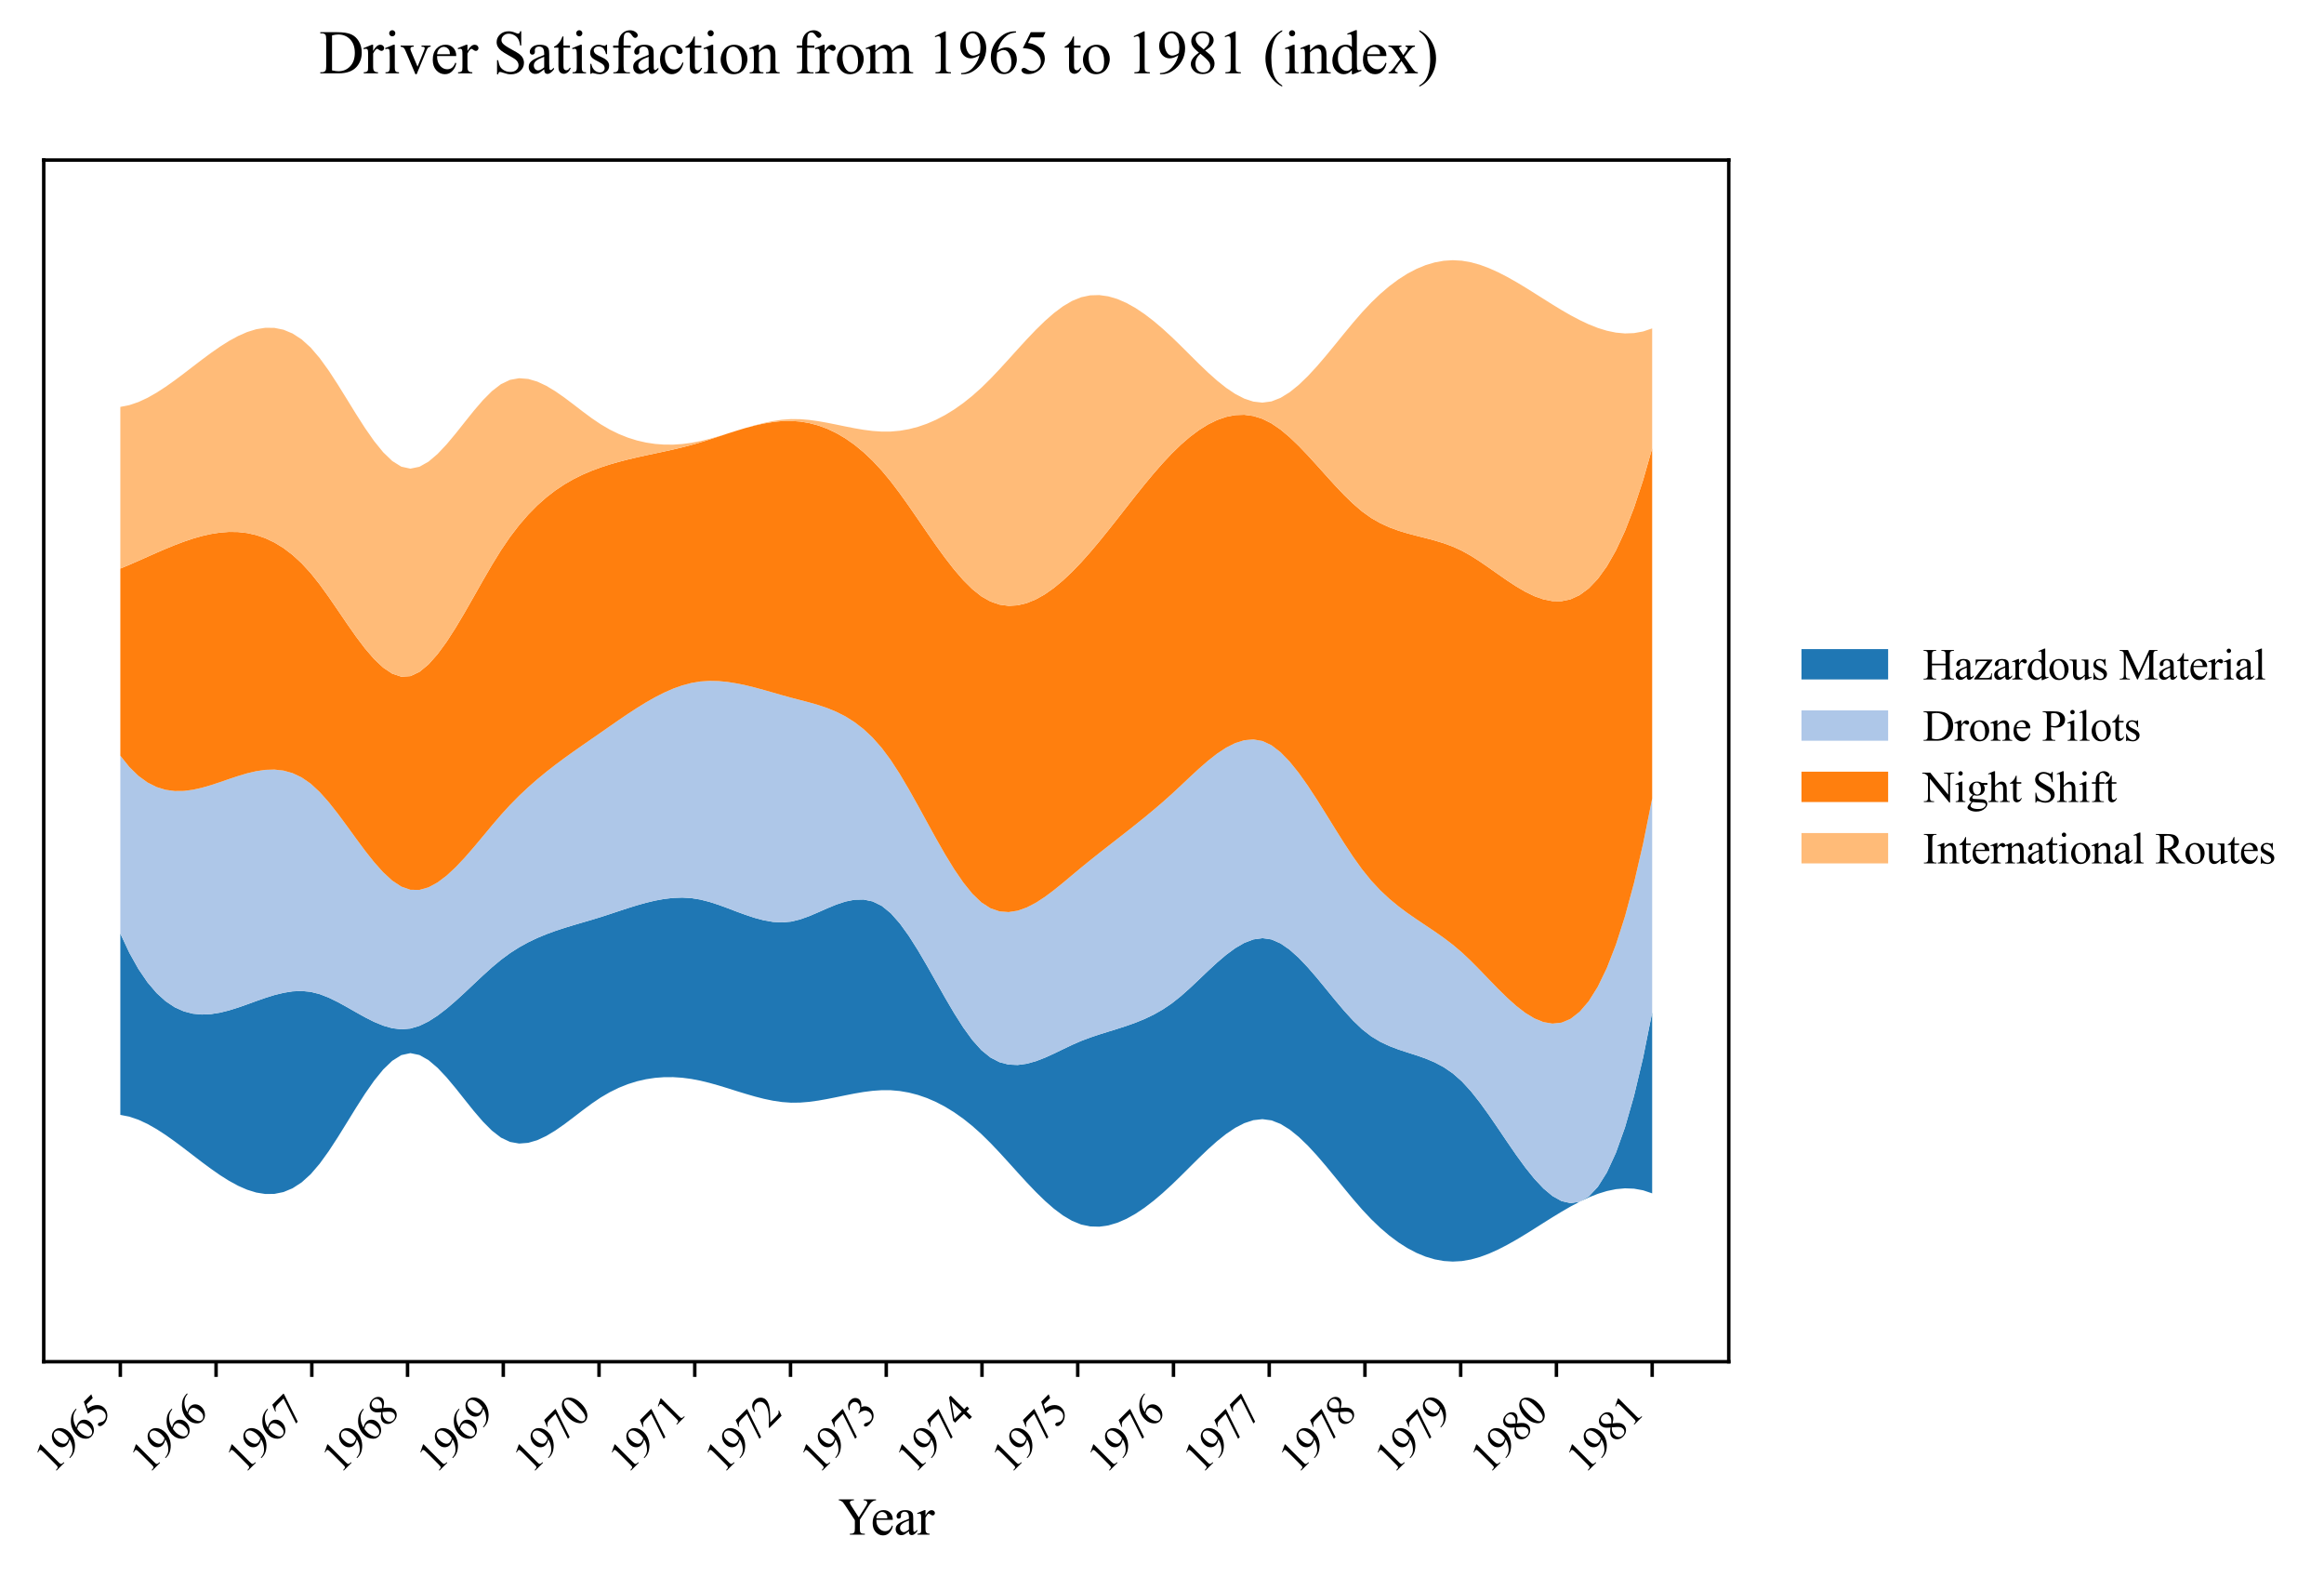 <?xml version="1.0" encoding="utf-8" standalone="no"?>
<!DOCTYPE svg PUBLIC "-//W3C//DTD SVG 1.1//EN"
  "http://www.w3.org/Graphics/SVG/1.1/DTD/svg11.dtd">
<svg xmlns:xlink="http://www.w3.org/1999/xlink" width="536.237pt" height="363.785pt" viewBox="0 0 536.237 363.785" xmlns="http://www.w3.org/2000/svg" version="1.1">
 <defs>
  <style type="text/css">*{stroke-linejoin: round; stroke-linecap: butt}</style>
 </defs>
 <g id="figure_1">
  <g id="patch_1">
   <path d="M 0 363.785 
L 536.237 363.785 
L 536.237 0 
L 0 0 
z
" style="fill: #ffffff"/>
  </g>
  <g id="axes_1">
   <g id="patch_2">
    <path d="M 10.092 314.121 
L 398.892 314.121 
L 398.892 36.921 
L 10.092 36.921 
z
" style="fill: #ffffff"/>
   </g>
   <g id="FillBetweenPolyCollection_1">
    <path d="M 27.765 215.356 
L 27.765 257.179 
L 29.856 257.59 
L 31.948 258.304 
L 34.039 259.276 
L 36.13 260.462 
L 38.222 261.818 
L 40.313 263.302 
L 42.405 264.868 
L 44.496 266.472 
L 46.588 268.072 
L 48.679 269.622 
L 50.771 271.079 
L 52.862 272.399 
L 54.953 273.539 
L 57.045 274.453 
L 59.136 275.099 
L 61.228 275.432 
L 63.319 275.408 
L 65.411 274.984 
L 67.502 274.115 
L 69.594 272.758 
L 71.685 270.868 
L 73.776 268.423 
L 75.868 265.524 
L 77.959 262.315 
L 80.051 258.943 
L 82.142 255.551 
L 84.234 252.285 
L 86.325 249.292 
L 88.417 246.715 
L 90.508 244.7 
L 92.6 243.393 
L 94.691 242.936 
L 96.782 243.368 
L 98.874 244.549 
L 100.965 246.326 
L 103.057 248.543 
L 105.148 251.045 
L 107.24 253.679 
L 109.331 256.289 
L 111.423 258.722 
L 113.514 260.822 
L 115.605 262.434 
L 117.697 263.422 
L 119.788 263.793 
L 121.88 263.629 
L 123.971 263.016 
L 126.063 262.037 
L 128.154 260.776 
L 130.246 259.316 
L 132.337 257.741 
L 134.428 256.136 
L 136.52 254.584 
L 138.611 253.168 
L 140.703 251.948 
L 142.794 250.924 
L 144.886 250.088 
L 146.977 249.433 
L 149.069 248.953 
L 151.16 248.638 
L 153.251 248.482 
L 155.343 248.477 
L 157.434 248.616 
L 159.526 248.891 
L 161.617 249.294 
L 163.709 249.805 
L 165.8 250.393 
L 167.892 251.03 
L 169.983 251.694 
L 172.074 252.332 
L 174.166 252.938 
L 176.257 253.474 
L 178.349 253.911 
L 180.44 254.22 
L 182.532 254.371 
L 184.623 254.347 
L 186.715 254.174 
L 188.806 253.885 
L 190.898 253.514 
L 192.989 253.097 
L 195.08 252.665 
L 197.172 252.254 
L 199.263 251.898 
L 201.355 251.63 
L 203.446 251.485 
L 205.538 251.495 
L 207.629 251.68 
L 209.721 252.041 
L 211.812 252.583 
L 213.903 253.306 
L 215.995 254.214 
L 218.086 255.31 
L 220.178 256.595 
L 222.269 258.071 
L 224.361 259.743 
L 226.452 261.611 
L 228.544 263.67 
L 230.635 265.874 
L 232.726 268.163 
L 234.818 270.478 
L 236.909 272.761 
L 239.001 274.952 
L 241.092 276.992 
L 243.184 278.824 
L 245.275 280.386 
L 247.367 281.622 
L 249.458 282.472 
L 251.549 282.913 
L 253.641 282.973 
L 255.732 282.681 
L 257.824 282.066 
L 259.915 281.16 
L 262.007 279.991 
L 264.098 278.59 
L 266.19 276.987 
L 268.281 275.211 
L 270.373 273.294 
L 272.464 271.267 
L 274.555 269.184 
L 276.647 267.11 
L 278.738 265.109 
L 280.83 263.242 
L 282.921 261.575 
L 285.013 260.17 
L 287.104 259.091 
L 289.196 258.402 
L 291.287 258.166 
L 293.378 258.447 
L 295.47 259.263 
L 297.561 260.552 
L 299.653 262.239 
L 301.744 264.251 
L 303.836 266.514 
L 305.927 268.953 
L 308.019 271.496 
L 310.11 274.069 
L 312.201 276.598 
L 314.293 279.009 
L 316.384 281.232 
L 318.476 283.238 
L 320.567 285.023 
L 322.659 286.583 
L 324.75 287.915 
L 326.842 289.015 
L 328.933 289.88 
L 331.024 290.504 
L 333.116 290.886 
L 335.207 291.021 
L 337.299 290.906 
L 339.39 290.544 
L 341.482 289.96 
L 343.573 289.185 
L 345.665 288.246 
L 347.756 287.172 
L 349.847 285.993 
L 351.939 284.737 
L 354.03 283.434 
L 356.122 282.111 
L 358.213 280.798 
L 360.305 279.525 
L 362.396 278.319 
L 364.488 277.217 
L 366.579 276.226 
L 368.671 275.396 
L 370.762 274.751 
L 372.853 274.317 
L 374.945 274.125 
L 377.036 274.202 
L 379.128 274.579 
L 381.219 275.284 
L 381.219 233.535 
L 381.219 233.535 
L 379.128 243.978 
L 377.036 252.788 
L 374.945 260.069 
L 372.853 265.927 
L 370.762 270.466 
L 368.671 273.792 
L 366.579 276.01 
L 364.488 277.217 
L 362.396 277.539 
L 360.305 277.061 
L 358.213 275.894 
L 356.122 274.144 
L 354.03 271.914 
L 351.939 269.311 
L 349.847 266.439 
L 347.756 263.404 
L 345.665 260.309 
L 343.573 257.26 
L 341.482 254.363 
L 339.39 251.721 
L 337.299 249.44 
L 335.207 247.604 
L 333.116 246.172 
L 331.024 245.06 
L 328.933 244.181 
L 326.842 243.451 
L 324.75 242.785 
L 322.659 242.097 
L 320.567 241.302 
L 318.476 240.316 
L 316.384 239.052 
L 314.293 237.426 
L 312.201 235.422 
L 310.11 233.131 
L 308.019 230.654 
L 305.927 228.095 
L 303.836 225.554 
L 301.744 223.135 
L 299.653 220.939 
L 297.561 219.068 
L 295.47 217.625 
L 293.378 216.71 
L 291.287 216.414 
L 289.196 216.708 
L 287.104 217.506 
L 285.013 218.719 
L 282.921 220.26 
L 280.83 222.04 
L 278.738 223.972 
L 276.647 225.969 
L 274.555 227.941 
L 272.464 229.803 
L 270.373 231.465 
L 268.281 232.875 
L 266.19 234.061 
L 264.098 235.061 
L 262.007 235.914 
L 259.915 236.659 
L 257.824 237.335 
L 255.732 237.981 
L 253.641 238.636 
L 251.549 239.339 
L 249.458 240.127 
L 247.367 241.037 
L 245.275 242.036 
L 243.184 243.048 
L 241.092 243.996 
L 239.001 244.8 
L 236.909 245.384 
L 234.818 245.668 
L 232.726 245.576 
L 230.635 245.028 
L 228.544 243.947 
L 226.452 242.255 
L 224.361 239.916 
L 222.269 237.036 
L 220.178 233.749 
L 218.086 230.19 
L 215.995 226.494 
L 213.903 222.795 
L 211.812 219.227 
L 209.721 215.925 
L 207.629 213.025 
L 205.538 210.66 
L 203.446 208.96 
L 201.355 207.941 
L 199.263 207.504 
L 197.172 207.547 
L 195.08 207.966 
L 192.989 208.657 
L 190.898 209.519 
L 188.806 210.447 
L 186.715 211.338 
L 184.623 212.089 
L 182.532 212.597 
L 180.44 212.78 
L 178.349 212.663 
L 176.257 212.299 
L 174.166 211.745 
L 172.074 211.056 
L 169.983 210.295 
L 167.892 209.494 
L 165.8 208.731 
L 163.709 208.054 
L 161.617 207.518 
L 159.526 207.178 
L 157.434 207.056 
L 155.343 207.129 
L 153.251 207.37 
L 151.16 207.752 
L 149.069 208.251 
L 146.977 208.838 
L 144.886 209.488 
L 142.794 210.173 
L 140.703 210.869 
L 138.611 211.548 
L 136.52 212.188 
L 134.428 212.801 
L 132.337 213.414 
L 130.246 214.051 
L 128.154 214.74 
L 126.063 215.505 
L 123.971 216.374 
L 121.88 217.372 
L 119.788 218.525 
L 117.697 219.859 
L 115.605 221.401 
L 113.514 223.146 
L 111.423 225.034 
L 109.331 226.998 
L 107.24 228.972 
L 105.148 230.888 
L 103.057 232.68 
L 100.965 234.281 
L 98.874 235.623 
L 96.782 236.641 
L 94.691 237.266 
L 92.6 237.44 
L 90.508 237.19 
L 88.417 236.593 
L 86.325 235.727 
L 84.234 234.673 
L 82.142 233.509 
L 80.051 232.314 
L 77.959 231.166 
L 75.868 230.144 
L 73.776 229.328 
L 71.685 228.796 
L 69.594 228.595 
L 67.502 228.688 
L 65.411 229.021 
L 63.319 229.54 
L 61.228 230.193 
L 59.136 230.927 
L 57.045 231.687 
L 54.953 232.421 
L 52.862 233.076 
L 50.771 233.598 
L 48.679 233.934 
L 46.588 234.031 
L 44.496 233.835 
L 42.405 233.294 
L 40.313 232.354 
L 38.222 230.962 
L 36.13 229.065 
L 34.039 226.608 
L 31.948 223.54 
L 29.856 219.807 
L 27.765 215.356 
z
" clip-path="url(#p4263e9fa0c)" style="fill: #1f77b4"/>
   </g>
   <g id="FillBetweenPolyCollection_2">
    <path d="M 27.765 174.325 
L 27.765 215.356 
L 29.856 219.807 
L 31.948 223.54 
L 34.039 226.608 
L 36.13 229.065 
L 38.222 230.962 
L 40.313 232.354 
L 42.405 233.294 
L 44.496 233.835 
L 46.588 234.031 
L 48.679 233.934 
L 50.771 233.598 
L 52.862 233.076 
L 54.953 232.421 
L 57.045 231.687 
L 59.136 230.927 
L 61.228 230.193 
L 63.319 229.54 
L 65.411 229.021 
L 67.502 228.688 
L 69.594 228.595 
L 71.685 228.796 
L 73.776 229.328 
L 75.868 230.144 
L 77.959 231.166 
L 80.051 232.314 
L 82.142 233.509 
L 84.234 234.673 
L 86.325 235.727 
L 88.417 236.593 
L 90.508 237.19 
L 92.6 237.44 
L 94.691 237.266 
L 96.782 236.641 
L 98.874 235.623 
L 100.965 234.281 
L 103.057 232.68 
L 105.148 230.888 
L 107.24 228.972 
L 109.331 226.998 
L 111.423 225.034 
L 113.514 223.146 
L 115.605 221.401 
L 117.697 219.859 
L 119.788 218.525 
L 121.88 217.372 
L 123.971 216.374 
L 126.063 215.505 
L 128.154 214.74 
L 130.246 214.051 
L 132.337 213.414 
L 134.428 212.801 
L 136.52 212.188 
L 138.611 211.548 
L 140.703 210.869 
L 142.794 210.173 
L 144.886 209.488 
L 146.977 208.838 
L 149.069 208.251 
L 151.16 207.752 
L 153.251 207.37 
L 155.343 207.129 
L 157.434 207.056 
L 159.526 207.178 
L 161.617 207.518 
L 163.709 208.054 
L 165.8 208.731 
L 167.892 209.494 
L 169.983 210.295 
L 172.074 211.056 
L 174.166 211.745 
L 176.257 212.299 
L 178.349 212.663 
L 180.44 212.78 
L 182.532 212.597 
L 184.623 212.089 
L 186.715 211.338 
L 188.806 210.447 
L 190.898 209.519 
L 192.989 208.657 
L 195.08 207.966 
L 197.172 207.547 
L 199.263 207.504 
L 201.355 207.941 
L 203.446 208.96 
L 205.538 210.66 
L 207.629 213.025 
L 209.721 215.925 
L 211.812 219.227 
L 213.903 222.795 
L 215.995 226.494 
L 218.086 230.19 
L 220.178 233.749 
L 222.269 237.036 
L 224.361 239.916 
L 226.452 242.255 
L 228.544 243.947 
L 230.635 245.028 
L 232.726 245.576 
L 234.818 245.668 
L 236.909 245.384 
L 239.001 244.8 
L 241.092 243.996 
L 243.184 243.048 
L 245.275 242.036 
L 247.367 241.037 
L 249.458 240.127 
L 251.549 239.339 
L 253.641 238.636 
L 255.732 237.981 
L 257.824 237.335 
L 259.915 236.659 
L 262.007 235.914 
L 264.098 235.061 
L 266.19 234.061 
L 268.281 232.875 
L 270.373 231.465 
L 272.464 229.803 
L 274.555 227.941 
L 276.647 225.969 
L 278.738 223.972 
L 280.83 222.04 
L 282.921 220.26 
L 285.013 218.719 
L 287.104 217.506 
L 289.196 216.708 
L 291.287 216.414 
L 293.378 216.71 
L 295.47 217.625 
L 297.561 219.068 
L 299.653 220.939 
L 301.744 223.135 
L 303.836 225.554 
L 305.927 228.095 
L 308.019 230.654 
L 310.11 233.131 
L 312.201 235.422 
L 314.293 237.426 
L 316.384 239.052 
L 318.476 240.316 
L 320.567 241.302 
L 322.659 242.097 
L 324.75 242.785 
L 326.842 243.451 
L 328.933 244.181 
L 331.024 245.06 
L 333.116 246.172 
L 335.207 247.604 
L 337.299 249.44 
L 339.39 251.721 
L 341.482 254.363 
L 343.573 257.26 
L 345.665 260.309 
L 347.756 263.404 
L 349.847 266.439 
L 351.939 269.311 
L 354.03 271.914 
L 356.122 274.144 
L 358.213 275.894 
L 360.305 277.061 
L 362.396 277.539 
L 364.488 277.217 
L 366.579 276.01 
L 368.671 273.792 
L 370.762 270.466 
L 372.853 265.927 
L 374.945 260.069 
L 377.036 252.788 
L 379.128 243.978 
L 381.219 233.535 
L 381.219 184.197 
L 381.219 184.197 
L 379.128 194.615 
L 377.036 203.652 
L 374.945 211.391 
L 372.853 217.911 
L 370.762 223.291 
L 368.671 227.612 
L 366.579 230.954 
L 364.488 233.389 
L 362.396 235.019 
L 360.305 235.903 
L 358.213 236.126 
L 356.122 235.771 
L 354.03 234.916 
L 351.939 233.641 
L 349.847 232.027 
L 347.756 230.153 
L 345.665 228.099 
L 343.573 225.946 
L 341.482 223.772 
L 339.39 221.659 
L 337.299 219.686 
L 335.207 217.918 
L 333.116 216.329 
L 331.024 214.861 
L 328.933 213.457 
L 326.842 212.059 
L 324.75 210.608 
L 322.659 209.046 
L 320.567 207.316 
L 318.476 205.36 
L 316.384 203.119 
L 314.293 200.537 
L 312.201 197.613 
L 310.11 194.437 
L 308.019 191.108 
L 305.927 187.728 
L 303.836 184.394 
L 301.744 181.206 
L 299.653 178.265 
L 297.561 175.669 
L 295.47 173.518 
L 293.378 171.911 
L 291.287 170.936 
L 289.196 170.576 
L 287.104 170.758 
L 285.013 171.412 
L 282.921 172.466 
L 280.83 173.847 
L 278.738 175.484 
L 276.647 177.305 
L 274.555 179.239 
L 272.464 181.213 
L 270.373 183.156 
L 268.281 185.02 
L 266.19 186.811 
L 264.098 188.542 
L 262.007 190.226 
L 259.915 191.879 
L 257.824 193.513 
L 255.732 195.143 
L 253.641 196.781 
L 251.549 198.442 
L 249.458 200.139 
L 247.367 201.882 
L 245.275 203.635 
L 243.184 205.328 
L 241.092 206.89 
L 239.001 208.249 
L 236.909 209.334 
L 234.818 210.075 
L 232.726 210.4 
L 230.635 210.239 
L 228.544 209.519 
L 226.452 208.171 
L 224.361 206.159 
L 222.269 203.569 
L 220.178 200.512 
L 218.086 197.099 
L 215.995 193.44 
L 213.903 189.646 
L 211.812 185.827 
L 209.721 182.095 
L 207.629 178.56 
L 205.538 175.333 
L 203.446 172.522 
L 201.355 170.156 
L 199.263 168.19 
L 197.172 166.575 
L 195.08 165.261 
L 192.989 164.198 
L 190.898 163.339 
L 188.806 162.632 
L 186.715 162.03 
L 184.623 161.482 
L 182.532 160.939 
L 180.44 160.362 
L 178.349 159.762 
L 176.257 159.165 
L 174.166 158.595 
L 172.074 158.079 
L 169.983 157.65 
L 167.892 157.311 
L 165.8 157.11 
L 163.709 157.065 
L 161.617 157.201 
L 159.526 157.545 
L 157.434 158.101 
L 155.343 158.849 
L 153.251 159.766 
L 151.16 160.829 
L 149.069 162.016 
L 146.977 163.303 
L 144.886 164.667 
L 142.794 166.086 
L 140.703 167.537 
L 138.611 168.997 
L 136.52 170.447 
L 134.428 171.894 
L 132.337 173.357 
L 130.246 174.856 
L 128.154 176.411 
L 126.063 178.039 
L 123.971 179.76 
L 121.88 181.593 
L 119.788 183.558 
L 117.697 185.674 
L 115.605 187.959 
L 113.514 190.4 
L 111.423 192.915 
L 109.331 195.417 
L 107.24 197.82 
L 105.148 200.036 
L 103.057 201.978 
L 100.965 203.557 
L 98.874 204.688 
L 96.782 205.282 
L 94.691 205.252 
L 92.6 204.522 
L 90.508 203.137 
L 88.417 201.214 
L 86.325 198.872 
L 84.234 196.231 
L 82.142 193.41 
L 80.051 190.528 
L 77.959 187.703 
L 75.868 185.056 
L 73.776 182.704 
L 71.685 180.768 
L 69.594 179.325 
L 67.502 178.34 
L 65.411 177.758 
L 63.319 177.527 
L 61.228 177.59 
L 59.136 177.893 
L 57.045 178.383 
L 54.953 179.004 
L 52.862 179.703 
L 50.771 180.425 
L 48.679 181.116 
L 46.588 181.72 
L 44.496 182.185 
L 42.405 182.455 
L 40.313 182.475 
L 38.222 182.193 
L 36.13 181.553 
L 34.039 180.5 
L 31.948 178.981 
L 29.856 176.941 
L 27.765 174.325 
z
" clip-path="url(#p4263e9fa0c)" style="fill: #aec7e8"/>
   </g>
   <g id="FillBetweenPolyCollection_3">
    <path d="M 27.765 131.158 
L 27.765 174.325 
L 29.856 176.941 
L 31.948 178.981 
L 34.039 180.5 
L 36.13 181.553 
L 38.222 182.193 
L 40.313 182.475 
L 42.405 182.455 
L 44.496 182.185 
L 46.588 181.72 
L 48.679 181.116 
L 50.771 180.425 
L 52.862 179.703 
L 54.953 179.004 
L 57.045 178.383 
L 59.136 177.893 
L 61.228 177.59 
L 63.319 177.527 
L 65.411 177.758 
L 67.502 178.34 
L 69.594 179.325 
L 71.685 180.768 
L 73.776 182.704 
L 75.868 185.056 
L 77.959 187.703 
L 80.051 190.528 
L 82.142 193.41 
L 84.234 196.231 
L 86.325 198.872 
L 88.417 201.214 
L 90.508 203.137 
L 92.6 204.522 
L 94.691 205.252 
L 96.782 205.282 
L 98.874 204.688 
L 100.965 203.557 
L 103.057 201.978 
L 105.148 200.036 
L 107.24 197.82 
L 109.331 195.417 
L 111.423 192.915 
L 113.514 190.4 
L 115.605 187.959 
L 117.697 185.674 
L 119.788 183.558 
L 121.88 181.593 
L 123.971 179.76 
L 126.063 178.039 
L 128.154 176.411 
L 130.246 174.856 
L 132.337 173.357 
L 134.428 171.894 
L 136.52 170.447 
L 138.611 168.997 
L 140.703 167.537 
L 142.794 166.086 
L 144.886 164.667 
L 146.977 163.303 
L 149.069 162.016 
L 151.16 160.829 
L 153.251 159.766 
L 155.343 158.849 
L 157.434 158.101 
L 159.526 157.545 
L 161.617 157.201 
L 163.709 157.065 
L 165.8 157.11 
L 167.892 157.311 
L 169.983 157.65 
L 172.074 158.079 
L 174.166 158.595 
L 176.257 159.165 
L 178.349 159.762 
L 180.44 160.362 
L 182.532 160.939 
L 184.623 161.482 
L 186.715 162.03 
L 188.806 162.632 
L 190.898 163.339 
L 192.989 164.198 
L 195.08 165.261 
L 197.172 166.575 
L 199.263 168.19 
L 201.355 170.156 
L 203.446 172.522 
L 205.538 175.333 
L 207.629 178.56 
L 209.721 182.095 
L 211.812 185.827 
L 213.903 189.646 
L 215.995 193.44 
L 218.086 197.099 
L 220.178 200.512 
L 222.269 203.569 
L 224.361 206.159 
L 226.452 208.171 
L 228.544 209.519 
L 230.635 210.239 
L 232.726 210.4 
L 234.818 210.075 
L 236.909 209.334 
L 239.001 208.249 
L 241.092 206.89 
L 243.184 205.328 
L 245.275 203.635 
L 247.367 201.882 
L 249.458 200.139 
L 251.549 198.442 
L 253.641 196.781 
L 255.732 195.143 
L 257.824 193.513 
L 259.915 191.879 
L 262.007 190.226 
L 264.098 188.542 
L 266.19 186.811 
L 268.281 185.02 
L 270.373 183.156 
L 272.464 181.213 
L 274.555 179.239 
L 276.647 177.305 
L 278.738 175.484 
L 280.83 173.847 
L 282.921 172.466 
L 285.013 171.412 
L 287.104 170.758 
L 289.196 170.576 
L 291.287 170.936 
L 293.378 171.911 
L 295.47 173.518 
L 297.561 175.669 
L 299.653 178.265 
L 301.744 181.206 
L 303.836 184.394 
L 305.927 187.728 
L 308.019 191.108 
L 310.11 194.437 
L 312.201 197.613 
L 314.293 200.537 
L 316.384 203.119 
L 318.476 205.36 
L 320.567 207.316 
L 322.659 209.046 
L 324.75 210.608 
L 326.842 212.059 
L 328.933 213.457 
L 331.024 214.861 
L 333.116 216.329 
L 335.207 217.918 
L 337.299 219.686 
L 339.39 221.659 
L 341.482 223.772 
L 343.573 225.946 
L 345.665 228.099 
L 347.756 230.153 
L 349.847 232.027 
L 351.939 233.641 
L 354.03 234.916 
L 356.122 235.771 
L 358.213 236.126 
L 360.305 235.903 
L 362.396 235.019 
L 364.488 233.389 
L 366.579 230.954 
L 368.671 227.612 
L 370.762 223.291 
L 372.853 217.911 
L 374.945 211.391 
L 377.036 203.652 
L 379.128 194.615 
L 381.219 184.197 
L 381.219 103.404 
L 381.219 103.404 
L 379.128 110.762 
L 377.036 117.103 
L 374.945 122.49 
L 372.853 126.983 
L 370.762 130.646 
L 368.671 133.541 
L 366.579 135.73 
L 364.488 137.267 
L 362.396 138.237 
L 360.305 138.68 
L 358.213 138.665 
L 356.122 138.255 
L 354.03 137.512 
L 351.939 136.499 
L 349.847 135.276 
L 347.756 133.907 
L 345.665 132.453 
L 343.573 130.977 
L 341.482 129.541 
L 339.39 128.207 
L 337.299 127.037 
L 335.207 126.081 
L 333.116 125.313 
L 331.024 124.678 
L 328.933 124.123 
L 326.842 123.595 
L 324.75 123.04 
L 322.659 122.405 
L 320.567 121.636 
L 318.476 120.68 
L 316.384 119.483 
L 314.293 117.991 
L 312.201 116.197 
L 310.11 114.164 
L 308.019 111.961 
L 305.927 109.658 
L 303.836 107.325 
L 301.744 105.033 
L 299.653 102.85 
L 297.561 100.848 
L 295.47 99.096 
L 293.378 97.663 
L 291.287 96.615 
L 289.196 95.959 
L 287.104 95.677 
L 285.013 95.751 
L 282.921 96.161 
L 280.83 96.888 
L 278.738 97.914 
L 276.647 99.219 
L 274.555 100.784 
L 272.464 102.592 
L 270.373 104.622 
L 268.281 106.851 
L 266.19 109.242 
L 264.098 111.759 
L 262.007 114.364 
L 259.915 117.02 
L 257.824 119.689 
L 255.732 122.334 
L 253.641 124.917 
L 251.549 127.401 
L 249.458 129.748 
L 247.367 131.922 
L 245.275 133.89 
L 243.184 135.623 
L 241.092 137.093 
L 239.001 138.269 
L 236.909 139.125 
L 234.818 139.63 
L 232.726 139.755 
L 230.635 139.473 
L 228.544 138.753 
L 226.452 137.568 
L 224.361 135.908 
L 222.269 133.833 
L 220.178 131.416 
L 218.086 128.73 
L 215.995 125.849 
L 213.903 122.845 
L 211.812 119.792 
L 209.721 116.763 
L 207.629 113.831 
L 205.538 111.07 
L 203.446 108.55 
L 201.355 106.305 
L 199.263 104.327 
L 197.172 102.607 
L 195.08 101.138 
L 192.989 99.911 
L 190.898 98.916 
L 188.806 98.146 
L 186.715 97.592 
L 184.623 97.245 
L 182.532 97.096 
L 180.44 97.136 
L 178.349 97.342 
L 176.257 97.69 
L 174.166 98.155 
L 172.074 98.714 
L 169.983 99.349 
L 167.892 100.013 
L 165.8 100.704 
L 163.709 101.39 
L 161.617 102.047 
L 159.526 102.651 
L 157.434 103.193 
L 155.343 103.687 
L 153.251 104.15 
L 151.16 104.596 
L 149.069 105.043 
L 146.977 105.504 
L 144.886 105.997 
L 142.794 106.537 
L 140.703 107.14 
L 138.611 107.821 
L 136.52 108.597 
L 134.428 109.49 
L 132.337 110.526 
L 130.246 111.729 
L 128.154 113.124 
L 126.063 114.736 
L 123.971 116.59 
L 121.88 118.711 
L 119.788 121.124 
L 117.697 123.854 
L 115.605 126.925 
L 113.514 130.317 
L 111.423 133.92 
L 109.331 137.614 
L 107.24 141.279 
L 105.148 144.796 
L 103.057 148.045 
L 100.965 150.906 
L 98.874 153.26 
L 96.782 154.986 
L 94.691 155.966 
L 92.6 156.092 
L 90.508 155.399 
L 88.417 154.006 
L 86.325 152.035 
L 84.234 149.606 
L 82.142 146.841 
L 80.051 143.86 
L 77.959 140.786 
L 75.868 137.738 
L 73.776 134.838 
L 71.685 132.208 
L 69.594 129.934 
L 67.502 128.012 
L 65.411 126.422 
L 63.319 125.143 
L 61.228 124.154 
L 59.136 123.436 
L 57.045 122.967 
L 54.953 122.728 
L 52.862 122.697 
L 50.771 122.854 
L 48.679 123.18 
L 46.588 123.652 
L 44.496 124.252 
L 42.405 124.958 
L 40.313 125.75 
L 38.222 126.607 
L 36.13 127.509 
L 34.039 128.436 
L 31.948 129.367 
L 29.856 130.281 
L 27.765 131.158 
z
" clip-path="url(#p4263e9fa0c)" style="fill: #ff7f0e"/>
   </g>
   <g id="FillBetweenPolyCollection_4">
    <path d="M 27.765 93.863 
L 27.765 131.158 
L 29.856 130.281 
L 31.948 129.367 
L 34.039 128.436 
L 36.13 127.509 
L 38.222 126.607 
L 40.313 125.75 
L 42.405 124.958 
L 44.496 124.252 
L 46.588 123.652 
L 48.679 123.18 
L 50.771 122.854 
L 52.862 122.697 
L 54.953 122.728 
L 57.045 122.967 
L 59.136 123.436 
L 61.228 124.154 
L 63.319 125.143 
L 65.411 126.422 
L 67.502 128.012 
L 69.594 129.934 
L 71.685 132.208 
L 73.776 134.838 
L 75.868 137.738 
L 77.959 140.786 
L 80.051 143.86 
L 82.142 146.841 
L 84.234 149.606 
L 86.325 152.035 
L 88.417 154.006 
L 90.508 155.399 
L 92.6 156.092 
L 94.691 155.966 
L 96.782 154.986 
L 98.874 153.26 
L 100.965 150.906 
L 103.057 148.045 
L 105.148 144.796 
L 107.24 141.279 
L 109.331 137.614 
L 111.423 133.92 
L 113.514 130.317 
L 115.605 126.925 
L 117.697 123.854 
L 119.788 121.124 
L 121.88 118.711 
L 123.971 116.59 
L 126.063 114.736 
L 128.154 113.124 
L 130.246 111.729 
L 132.337 110.526 
L 134.428 109.49 
L 136.52 108.597 
L 138.611 107.821 
L 140.703 107.14 
L 142.794 106.537 
L 144.886 105.997 
L 146.977 105.504 
L 149.069 105.043 
L 151.16 104.596 
L 153.251 104.15 
L 155.343 103.687 
L 157.434 103.193 
L 159.526 102.651 
L 161.617 102.047 
L 163.709 101.39 
L 165.8 100.704 
L 167.892 100.013 
L 169.983 99.349 
L 172.074 98.714 
L 174.166 98.155 
L 176.257 97.69 
L 178.349 97.342 
L 180.44 97.136 
L 182.532 97.096 
L 184.623 97.245 
L 186.715 97.592 
L 188.806 98.146 
L 190.898 98.916 
L 192.989 99.911 
L 195.08 101.138 
L 197.172 102.607 
L 199.263 104.327 
L 201.355 106.305 
L 203.446 108.55 
L 205.538 111.07 
L 207.629 113.831 
L 209.721 116.763 
L 211.812 119.792 
L 213.903 122.845 
L 215.995 125.849 
L 218.086 128.73 
L 220.178 131.416 
L 222.269 133.833 
L 224.361 135.908 
L 226.452 137.568 
L 228.544 138.753 
L 230.635 139.473 
L 232.726 139.755 
L 234.818 139.63 
L 236.909 139.125 
L 239.001 138.269 
L 241.092 137.093 
L 243.184 135.623 
L 245.275 133.89 
L 247.367 131.922 
L 249.458 129.748 
L 251.549 127.401 
L 253.641 124.917 
L 255.732 122.334 
L 257.824 119.689 
L 259.915 117.02 
L 262.007 114.364 
L 264.098 111.759 
L 266.19 109.242 
L 268.281 106.851 
L 270.373 104.622 
L 272.464 102.592 
L 274.555 100.784 
L 276.647 99.219 
L 278.738 97.914 
L 280.83 96.888 
L 282.921 96.161 
L 285.013 95.751 
L 287.104 95.677 
L 289.196 95.959 
L 291.287 96.615 
L 293.378 97.663 
L 295.47 99.096 
L 297.561 100.848 
L 299.653 102.85 
L 301.744 105.033 
L 303.836 107.325 
L 305.927 109.658 
L 308.019 111.961 
L 310.11 114.164 
L 312.201 116.197 
L 314.293 117.991 
L 316.384 119.483 
L 318.476 120.68 
L 320.567 121.636 
L 322.659 122.405 
L 324.75 123.04 
L 326.842 123.595 
L 328.933 124.123 
L 331.024 124.678 
L 333.116 125.313 
L 335.207 126.081 
L 337.299 127.037 
L 339.39 128.207 
L 341.482 129.541 
L 343.573 130.977 
L 345.665 132.453 
L 347.756 133.907 
L 349.847 135.276 
L 351.939 136.499 
L 354.03 137.512 
L 356.122 138.255 
L 358.213 138.665 
L 360.305 138.68 
L 362.396 138.237 
L 364.488 137.267 
L 366.579 135.73 
L 368.671 133.541 
L 370.762 130.646 
L 372.853 126.983 
L 374.945 122.49 
L 377.036 117.103 
L 379.128 110.762 
L 381.219 103.404 
L 381.219 75.759 
L 381.219 75.759 
L 379.128 76.463 
L 377.036 76.84 
L 374.945 76.918 
L 372.853 76.725 
L 370.762 76.292 
L 368.671 75.646 
L 366.579 74.817 
L 364.488 73.826 
L 362.396 72.724 
L 360.305 71.518 
L 358.213 70.244 
L 356.122 68.931 
L 354.03 67.609 
L 351.939 66.305 
L 349.847 65.049 
L 347.756 63.87 
L 345.665 62.797 
L 343.573 61.858 
L 341.482 61.082 
L 339.39 60.499 
L 337.299 60.137 
L 335.207 60.021 
L 333.116 60.156 
L 331.024 60.538 
L 328.933 61.163 
L 326.842 62.027 
L 324.75 63.127 
L 322.659 64.459 
L 320.567 66.02 
L 318.476 67.805 
L 316.384 69.811 
L 314.293 72.034 
L 312.201 74.445 
L 310.11 76.973 
L 308.019 79.546 
L 305.927 82.089 
L 303.836 84.529 
L 301.744 86.792 
L 299.653 88.803 
L 297.561 90.491 
L 295.47 91.779 
L 293.378 92.596 
L 291.287 92.876 
L 289.196 92.64 
L 287.104 91.951 
L 285.013 90.872 
L 282.921 89.468 
L 280.83 87.8 
L 278.738 85.934 
L 276.647 83.932 
L 274.555 81.858 
L 272.464 79.776 
L 270.373 77.749 
L 268.281 75.831 
L 266.19 74.056 
L 264.098 72.452 
L 262.007 71.052 
L 259.915 69.883 
L 257.824 68.976 
L 255.732 68.362 
L 253.641 68.069 
L 251.549 68.129 
L 249.458 68.571 
L 247.367 69.421 
L 245.275 70.656 
L 243.184 72.219 
L 241.092 74.05 
L 239.001 76.091 
L 236.909 78.282 
L 234.818 80.565 
L 232.726 82.88 
L 230.635 85.169 
L 228.544 87.372 
L 226.452 89.432 
L 224.361 91.3 
L 222.269 92.971 
L 220.178 94.448 
L 218.086 95.733 
L 215.995 96.828 
L 213.903 97.736 
L 211.812 98.46 
L 209.721 99.001 
L 207.629 99.363 
L 205.538 99.547 
L 203.446 99.558 
L 201.355 99.413 
L 199.263 99.145 
L 197.172 98.788 
L 195.08 98.377 
L 192.989 97.946 
L 190.898 97.528 
L 188.806 97.158 
L 186.715 96.869 
L 184.623 96.695 
L 182.532 96.672 
L 180.44 96.822 
L 178.349 97.131 
L 176.257 97.569 
L 174.166 98.105 
L 172.074 98.711 
L 169.983 99.349 
L 167.892 100.012 
L 165.8 100.649 
L 163.709 101.238 
L 161.617 101.748 
L 159.526 102.152 
L 157.434 102.427 
L 155.343 102.566 
L 153.251 102.561 
L 151.16 102.405 
L 149.069 102.09 
L 146.977 101.609 
L 144.886 100.955 
L 142.794 100.119 
L 140.703 99.095 
L 138.611 97.874 
L 136.52 96.459 
L 134.428 94.906 
L 132.337 93.301 
L 130.246 91.726 
L 128.154 90.267 
L 126.063 89.005 
L 123.971 88.026 
L 121.88 87.413 
L 119.788 87.25 
L 117.697 87.621 
L 115.605 88.608 
L 113.514 90.221 
L 111.423 92.321 
L 109.331 94.753 
L 107.24 97.364 
L 105.148 99.997 
L 103.057 102.5 
L 100.965 104.717 
L 98.874 106.493 
L 96.782 107.674 
L 94.691 108.106 
L 92.6 107.65 
L 90.508 106.343 
L 88.417 104.328 
L 86.325 101.751 
L 84.234 98.757 
L 82.142 95.492 
L 80.051 92.1 
L 77.959 88.727 
L 75.868 85.518 
L 73.776 82.619 
L 71.685 80.174 
L 69.594 78.285 
L 67.502 76.928 
L 65.411 76.059 
L 63.319 75.635 
L 61.228 75.611 
L 59.136 75.944 
L 57.045 76.589 
L 54.953 77.504 
L 52.862 78.643 
L 50.771 79.963 
L 48.679 81.421 
L 46.588 82.971 
L 44.496 84.57 
L 42.405 86.175 
L 40.313 87.741 
L 38.222 89.224 
L 36.13 90.581 
L 34.039 91.767 
L 31.948 92.739 
L 29.856 93.452 
L 27.765 93.863 
z
" clip-path="url(#p4263e9fa0c)" style="fill: #ffbb78"/>
   </g>
   <g id="matplotlib.axis_1">
    <g id="xtick_1">
     <g id="line2d_1">
      <defs>
       <path id="mb727ba9395" d="M 0 0 
L 0 3.5 
" style="stroke: #000000; stroke-width: 0.8"/>
      </defs>
      <g>
       <use xlink:href="#mb727ba9395" x="27.765" y="314.121" style="stroke: #000000; stroke-width: 0.8"/>
      </g>
     </g>
     <g id="text_1">
      <!-- 1965 -->
      <g transform="translate(12.11 340.173) rotate(-45) scale(0.1 -0.1)">
       <defs>
        <path id="TimesNewRomanPSMT-31" d="M 750 3822 
L 1781 4325 
L 1884 4325 
L 1884 747 
Q 1884 391 1914 303 
Q 1944 216 2037 169 
Q 2131 122 2419 116 
L 2419 0 
L 825 0 
L 825 116 
Q 1125 122 1212 167 
Q 1300 213 1334 289 
Q 1369 366 1369 747 
L 1369 3034 
Q 1369 3497 1338 3628 
Q 1316 3728 1258 3775 
Q 1200 3822 1119 3822 
Q 1003 3822 797 3725 
L 750 3822 
z
" transform="scale(0.016)"/>
        <path id="TimesNewRomanPSMT-39" d="M 338 -88 
L 338 28 
Q 744 34 1094 217 
Q 1444 400 1770 856 
Q 2097 1313 2225 1859 
Q 1734 1544 1338 1544 
Q 891 1544 572 1889 
Q 253 2234 253 2806 
Q 253 3363 572 3797 
Q 956 4325 1575 4325 
Q 2097 4325 2469 3894 
Q 2925 3359 2925 2575 
Q 2925 1869 2578 1258 
Q 2231 647 1613 244 
Q 1109 -88 516 -88 
L 338 -88 
z
M 2275 2091 
Q 2331 2497 2331 2741 
Q 2331 3044 2228 3395 
Q 2125 3747 1936 3934 
Q 1747 4122 1506 4122 
Q 1228 4122 1018 3872 
Q 809 3622 809 3128 
Q 809 2469 1088 2097 
Q 1291 1828 1588 1828 
Q 1731 1828 1928 1897 
Q 2125 1966 2275 2091 
z
" transform="scale(0.016)"/>
        <path id="TimesNewRomanPSMT-36" d="M 2869 4325 
L 2869 4209 
Q 2456 4169 2195 4045 
Q 1934 3922 1679 3669 
Q 1425 3416 1258 3105 
Q 1091 2794 978 2366 
Q 1428 2675 1881 2675 
Q 2316 2675 2634 2325 
Q 2953 1975 2953 1425 
Q 2953 894 2631 456 
Q 2244 -75 1606 -75 
Q 1172 -75 869 213 
Q 275 772 275 1663 
Q 275 2231 503 2743 
Q 731 3256 1154 3653 
Q 1578 4050 1965 4187 
Q 2353 4325 2688 4325 
L 2869 4325 
z
M 925 2138 
Q 869 1716 869 1456 
Q 869 1156 980 804 
Q 1091 453 1309 247 
Q 1469 100 1697 100 
Q 1969 100 2183 356 
Q 2397 613 2397 1088 
Q 2397 1622 2184 2012 
Q 1972 2403 1581 2403 
Q 1463 2403 1327 2353 
Q 1191 2303 925 2138 
z
" transform="scale(0.016)"/>
        <path id="TimesNewRomanPSMT-35" d="M 2778 4238 
L 2534 3706 
L 1259 3706 
L 981 3138 
Q 1809 3016 2294 2522 
Q 2709 2097 2709 1522 
Q 2709 1188 2573 903 
Q 2438 619 2231 419 
Q 2025 219 1772 97 
Q 1413 -75 1034 -75 
Q 653 -75 479 54 
Q 306 184 306 341 
Q 306 428 378 495 
Q 450 563 559 563 
Q 641 563 702 538 
Q 763 513 909 409 
Q 1144 247 1384 247 
Q 1750 247 2026 523 
Q 2303 800 2303 1197 
Q 2303 1581 2056 1914 
Q 1809 2247 1375 2428 
Q 1034 2569 447 2591 
L 1259 4238 
L 2778 4238 
z
" transform="scale(0.016)"/>
       </defs>
       <use xlink:href="#TimesNewRomanPSMT-31"/>
       <use xlink:href="#TimesNewRomanPSMT-39" transform="translate(50 0)"/>
       <use xlink:href="#TimesNewRomanPSMT-36" transform="translate(100 0)"/>
       <use xlink:href="#TimesNewRomanPSMT-35" transform="translate(150 0)"/>
      </g>
     </g>
    </g>
    <g id="xtick_2">
     <g id="line2d_2">
      <g>
       <use xlink:href="#mb727ba9395" x="49.856" y="314.121" style="stroke: #000000; stroke-width: 0.8"/>
      </g>
     </g>
     <g id="text_2">
      <!-- 1966 -->
      <g transform="translate(34.201 340.173) rotate(-45) scale(0.1 -0.1)">
       <use xlink:href="#TimesNewRomanPSMT-31"/>
       <use xlink:href="#TimesNewRomanPSMT-39" transform="translate(50 0)"/>
       <use xlink:href="#TimesNewRomanPSMT-36" transform="translate(100 0)"/>
       <use xlink:href="#TimesNewRomanPSMT-36" transform="translate(150 0)"/>
      </g>
     </g>
    </g>
    <g id="xtick_3">
     <g id="line2d_3">
      <g>
       <use xlink:href="#mb727ba9395" x="71.946" y="314.121" style="stroke: #000000; stroke-width: 0.8"/>
      </g>
     </g>
     <g id="text_3">
      <!-- 1967 -->
      <g transform="translate(56.292 340.173) rotate(-45) scale(0.1 -0.1)">
       <defs>
        <path id="TimesNewRomanPSMT-37" d="M 644 4238 
L 2916 4238 
L 2916 4119 
L 1503 -88 
L 1153 -88 
L 2419 3728 
L 1253 3728 
Q 900 3728 750 3644 
Q 488 3500 328 3200 
L 238 3234 
L 644 4238 
z
" transform="scale(0.016)"/>
       </defs>
       <use xlink:href="#TimesNewRomanPSMT-31"/>
       <use xlink:href="#TimesNewRomanPSMT-39" transform="translate(50 0)"/>
       <use xlink:href="#TimesNewRomanPSMT-36" transform="translate(100 0)"/>
       <use xlink:href="#TimesNewRomanPSMT-37" transform="translate(150 0)"/>
      </g>
     </g>
    </g>
    <g id="xtick_4">
     <g id="line2d_4">
      <g>
       <use xlink:href="#mb727ba9395" x="94.037" y="314.121" style="stroke: #000000; stroke-width: 0.8"/>
      </g>
     </g>
     <g id="text_4">
      <!-- 1968 -->
      <g transform="translate(78.383 340.173) rotate(-45) scale(0.1 -0.1)">
       <defs>
        <path id="TimesNewRomanPSMT-38" d="M 1228 2134 
Q 725 2547 579 2797 
Q 434 3047 434 3316 
Q 434 3728 753 4026 
Q 1072 4325 1600 4325 
Q 2113 4325 2425 4047 
Q 2738 3769 2738 3413 
Q 2738 3175 2569 2928 
Q 2400 2681 1866 2347 
Q 2416 1922 2594 1678 
Q 2831 1359 2831 1006 
Q 2831 559 2490 242 
Q 2150 -75 1597 -75 
Q 994 -75 656 303 
Q 388 606 388 966 
Q 388 1247 577 1523 
Q 766 1800 1228 2134 
z
M 1719 2469 
Q 2094 2806 2194 3001 
Q 2294 3197 2294 3444 
Q 2294 3772 2109 3958 
Q 1925 4144 1606 4144 
Q 1288 4144 1088 3959 
Q 888 3775 888 3528 
Q 888 3366 970 3203 
Q 1053 3041 1206 2894 
L 1719 2469 
z
M 1375 2016 
Q 1116 1797 991 1539 
Q 866 1281 866 981 
Q 866 578 1086 336 
Q 1306 94 1647 94 
Q 1984 94 2187 284 
Q 2391 475 2391 747 
Q 2391 972 2272 1150 
Q 2050 1481 1375 2016 
z
" transform="scale(0.016)"/>
       </defs>
       <use xlink:href="#TimesNewRomanPSMT-31"/>
       <use xlink:href="#TimesNewRomanPSMT-39" transform="translate(50 0)"/>
       <use xlink:href="#TimesNewRomanPSMT-36" transform="translate(100 0)"/>
       <use xlink:href="#TimesNewRomanPSMT-38" transform="translate(150 0)"/>
      </g>
     </g>
    </g>
    <g id="xtick_5">
     <g id="line2d_5">
      <g>
       <use xlink:href="#mb727ba9395" x="116.128" y="314.121" style="stroke: #000000; stroke-width: 0.8"/>
      </g>
     </g>
     <g id="text_5">
      <!-- 1969 -->
      <g transform="translate(100.474 340.173) rotate(-45) scale(0.1 -0.1)">
       <use xlink:href="#TimesNewRomanPSMT-31"/>
       <use xlink:href="#TimesNewRomanPSMT-39" transform="translate(50 0)"/>
       <use xlink:href="#TimesNewRomanPSMT-36" transform="translate(100 0)"/>
       <use xlink:href="#TimesNewRomanPSMT-39" transform="translate(150 0)"/>
      </g>
     </g>
    </g>
    <g id="xtick_6">
     <g id="line2d_6">
      <g>
       <use xlink:href="#mb727ba9395" x="138.219" y="314.121" style="stroke: #000000; stroke-width: 0.8"/>
      </g>
     </g>
     <g id="text_6">
      <!-- 1970 -->
      <g transform="translate(122.565 340.173) rotate(-45) scale(0.1 -0.1)">
       <defs>
        <path id="TimesNewRomanPSMT-30" d="M 231 2094 
Q 231 2819 450 3342 
Q 669 3866 1031 4122 
Q 1313 4325 1613 4325 
Q 2100 4325 2488 3828 
Q 2972 3213 2972 2159 
Q 2972 1422 2759 906 
Q 2547 391 2217 158 
Q 1888 -75 1581 -75 
Q 975 -75 572 641 
Q 231 1244 231 2094 
z
M 844 2016 
Q 844 1141 1059 588 
Q 1238 122 1591 122 
Q 1759 122 1940 273 
Q 2122 425 2216 781 
Q 2359 1319 2359 2297 
Q 2359 3022 2209 3506 
Q 2097 3866 1919 4016 
Q 1791 4119 1609 4119 
Q 1397 4119 1231 3928 
Q 1006 3669 925 3112 
Q 844 2556 844 2016 
z
" transform="scale(0.016)"/>
       </defs>
       <use xlink:href="#TimesNewRomanPSMT-31"/>
       <use xlink:href="#TimesNewRomanPSMT-39" transform="translate(50 0)"/>
       <use xlink:href="#TimesNewRomanPSMT-37" transform="translate(100 0)"/>
       <use xlink:href="#TimesNewRomanPSMT-30" transform="translate(150 0)"/>
      </g>
     </g>
    </g>
    <g id="xtick_7">
     <g id="line2d_7">
      <g>
       <use xlink:href="#mb727ba9395" x="160.31" y="314.121" style="stroke: #000000; stroke-width: 0.8"/>
      </g>
     </g>
     <g id="text_7">
      <!-- 1971 -->
      <g transform="translate(144.655 340.173) rotate(-45) scale(0.1 -0.1)">
       <use xlink:href="#TimesNewRomanPSMT-31"/>
       <use xlink:href="#TimesNewRomanPSMT-39" transform="translate(50 0)"/>
       <use xlink:href="#TimesNewRomanPSMT-37" transform="translate(100 0)"/>
       <use xlink:href="#TimesNewRomanPSMT-31" transform="translate(150 0)"/>
      </g>
     </g>
    </g>
    <g id="xtick_8">
     <g id="line2d_8">
      <g>
       <use xlink:href="#mb727ba9395" x="182.401" y="314.121" style="stroke: #000000; stroke-width: 0.8"/>
      </g>
     </g>
     <g id="text_8">
      <!-- 1972 -->
      <g transform="translate(166.746 340.173) rotate(-45) scale(0.1 -0.1)">
       <defs>
        <path id="TimesNewRomanPSMT-32" d="M 2934 816 
L 2638 0 
L 138 0 
L 138 116 
Q 1241 1122 1691 1759 
Q 2141 2397 2141 2925 
Q 2141 3328 1894 3587 
Q 1647 3847 1303 3847 
Q 991 3847 742 3664 
Q 494 3481 375 3128 
L 259 3128 
Q 338 3706 661 4015 
Q 984 4325 1469 4325 
Q 1984 4325 2329 3994 
Q 2675 3663 2675 3213 
Q 2675 2891 2525 2569 
Q 2294 2063 1775 1497 
Q 997 647 803 472 
L 1909 472 
Q 2247 472 2383 497 
Q 2519 522 2628 598 
Q 2738 675 2819 816 
L 2934 816 
z
" transform="scale(0.016)"/>
       </defs>
       <use xlink:href="#TimesNewRomanPSMT-31"/>
       <use xlink:href="#TimesNewRomanPSMT-39" transform="translate(50 0)"/>
       <use xlink:href="#TimesNewRomanPSMT-37" transform="translate(100 0)"/>
       <use xlink:href="#TimesNewRomanPSMT-32" transform="translate(150 0)"/>
      </g>
     </g>
    </g>
    <g id="xtick_9">
     <g id="line2d_9">
      <g>
       <use xlink:href="#mb727ba9395" x="204.492" y="314.121" style="stroke: #000000; stroke-width: 0.8"/>
      </g>
     </g>
     <g id="text_9">
      <!-- 1973 -->
      <g transform="translate(188.837 340.173) rotate(-45) scale(0.1 -0.1)">
       <defs>
        <path id="TimesNewRomanPSMT-33" d="M 325 3431 
Q 506 3859 782 4092 
Q 1059 4325 1472 4325 
Q 1981 4325 2253 3994 
Q 2459 3747 2459 3466 
Q 2459 3003 1878 2509 
Q 2269 2356 2469 2072 
Q 2669 1788 2669 1403 
Q 2669 853 2319 450 
Q 1863 -75 997 -75 
Q 569 -75 414 31 
Q 259 138 259 259 
Q 259 350 332 419 
Q 406 488 509 488 
Q 588 488 669 463 
Q 722 447 909 348 
Q 1097 250 1169 231 
Q 1284 197 1416 197 
Q 1734 197 1970 444 
Q 2206 691 2206 1028 
Q 2206 1275 2097 1509 
Q 2016 1684 1919 1775 
Q 1784 1900 1550 2001 
Q 1316 2103 1072 2103 
L 972 2103 
L 972 2197 
Q 1219 2228 1467 2375 
Q 1716 2522 1828 2728 
Q 1941 2934 1941 3181 
Q 1941 3503 1739 3701 
Q 1538 3900 1238 3900 
Q 753 3900 428 3381 
L 325 3431 
z
" transform="scale(0.016)"/>
       </defs>
       <use xlink:href="#TimesNewRomanPSMT-31"/>
       <use xlink:href="#TimesNewRomanPSMT-39" transform="translate(50 0)"/>
       <use xlink:href="#TimesNewRomanPSMT-37" transform="translate(100 0)"/>
       <use xlink:href="#TimesNewRomanPSMT-33" transform="translate(150 0)"/>
      </g>
     </g>
    </g>
    <g id="xtick_10">
     <g id="line2d_10">
      <g>
       <use xlink:href="#mb727ba9395" x="226.583" y="314.121" style="stroke: #000000; stroke-width: 0.8"/>
      </g>
     </g>
     <g id="text_10">
      <!-- 1974 -->
      <g transform="translate(210.928 340.173) rotate(-45) scale(0.1 -0.1)">
       <defs>
        <path id="TimesNewRomanPSMT-34" d="M 2978 1563 
L 2978 1119 
L 2409 1119 
L 2409 0 
L 1894 0 
L 1894 1119 
L 100 1119 
L 100 1519 
L 2066 4325 
L 2409 4325 
L 2409 1563 
L 2978 1563 
z
M 1894 1563 
L 1894 3666 
L 406 1563 
L 1894 1563 
z
" transform="scale(0.016)"/>
       </defs>
       <use xlink:href="#TimesNewRomanPSMT-31"/>
       <use xlink:href="#TimesNewRomanPSMT-39" transform="translate(50 0)"/>
       <use xlink:href="#TimesNewRomanPSMT-37" transform="translate(100 0)"/>
       <use xlink:href="#TimesNewRomanPSMT-34" transform="translate(150 0)"/>
      </g>
     </g>
    </g>
    <g id="xtick_11">
     <g id="line2d_11">
      <g>
       <use xlink:href="#mb727ba9395" x="248.674" y="314.121" style="stroke: #000000; stroke-width: 0.8"/>
      </g>
     </g>
     <g id="text_11">
      <!-- 1975 -->
      <g transform="translate(233.019 340.173) rotate(-45) scale(0.1 -0.1)">
       <use xlink:href="#TimesNewRomanPSMT-31"/>
       <use xlink:href="#TimesNewRomanPSMT-39" transform="translate(50 0)"/>
       <use xlink:href="#TimesNewRomanPSMT-37" transform="translate(100 0)"/>
       <use xlink:href="#TimesNewRomanPSMT-35" transform="translate(150 0)"/>
      </g>
     </g>
    </g>
    <g id="xtick_12">
     <g id="line2d_12">
      <g>
       <use xlink:href="#mb727ba9395" x="270.765" y="314.121" style="stroke: #000000; stroke-width: 0.8"/>
      </g>
     </g>
     <g id="text_12">
      <!-- 1976 -->
      <g transform="translate(255.11 340.173) rotate(-45) scale(0.1 -0.1)">
       <use xlink:href="#TimesNewRomanPSMT-31"/>
       <use xlink:href="#TimesNewRomanPSMT-39" transform="translate(50 0)"/>
       <use xlink:href="#TimesNewRomanPSMT-37" transform="translate(100 0)"/>
       <use xlink:href="#TimesNewRomanPSMT-36" transform="translate(150 0)"/>
      </g>
     </g>
    </g>
    <g id="xtick_13">
     <g id="line2d_13">
      <g>
       <use xlink:href="#mb727ba9395" x="292.856" y="314.121" style="stroke: #000000; stroke-width: 0.8"/>
      </g>
     </g>
     <g id="text_13">
      <!-- 1977 -->
      <g transform="translate(277.201 340.173) rotate(-45) scale(0.1 -0.1)">
       <use xlink:href="#TimesNewRomanPSMT-31"/>
       <use xlink:href="#TimesNewRomanPSMT-39" transform="translate(50 0)"/>
       <use xlink:href="#TimesNewRomanPSMT-37" transform="translate(100 0)"/>
       <use xlink:href="#TimesNewRomanPSMT-37" transform="translate(150 0)"/>
      </g>
     </g>
    </g>
    <g id="xtick_14">
     <g id="line2d_14">
      <g>
       <use xlink:href="#mb727ba9395" x="314.946" y="314.121" style="stroke: #000000; stroke-width: 0.8"/>
      </g>
     </g>
     <g id="text_14">
      <!-- 1978 -->
      <g transform="translate(299.292 340.173) rotate(-45) scale(0.1 -0.1)">
       <use xlink:href="#TimesNewRomanPSMT-31"/>
       <use xlink:href="#TimesNewRomanPSMT-39" transform="translate(50 0)"/>
       <use xlink:href="#TimesNewRomanPSMT-37" transform="translate(100 0)"/>
       <use xlink:href="#TimesNewRomanPSMT-38" transform="translate(150 0)"/>
      </g>
     </g>
    </g>
    <g id="xtick_15">
     <g id="line2d_15">
      <g>
       <use xlink:href="#mb727ba9395" x="337.037" y="314.121" style="stroke: #000000; stroke-width: 0.8"/>
      </g>
     </g>
     <g id="text_15">
      <!-- 1979 -->
      <g transform="translate(321.383 340.173) rotate(-45) scale(0.1 -0.1)">
       <use xlink:href="#TimesNewRomanPSMT-31"/>
       <use xlink:href="#TimesNewRomanPSMT-39" transform="translate(50 0)"/>
       <use xlink:href="#TimesNewRomanPSMT-37" transform="translate(100 0)"/>
       <use xlink:href="#TimesNewRomanPSMT-39" transform="translate(150 0)"/>
      </g>
     </g>
    </g>
    <g id="xtick_16">
     <g id="line2d_16">
      <g>
       <use xlink:href="#mb727ba9395" x="359.128" y="314.121" style="stroke: #000000; stroke-width: 0.8"/>
      </g>
     </g>
     <g id="text_16">
      <!-- 1980 -->
      <g transform="translate(343.474 340.173) rotate(-45) scale(0.1 -0.1)">
       <use xlink:href="#TimesNewRomanPSMT-31"/>
       <use xlink:href="#TimesNewRomanPSMT-39" transform="translate(50 0)"/>
       <use xlink:href="#TimesNewRomanPSMT-38" transform="translate(100 0)"/>
       <use xlink:href="#TimesNewRomanPSMT-30" transform="translate(150 0)"/>
      </g>
     </g>
    </g>
    <g id="xtick_17">
     <g id="line2d_17">
      <g>
       <use xlink:href="#mb727ba9395" x="381.219" y="314.121" style="stroke: #000000; stroke-width: 0.8"/>
      </g>
     </g>
     <g id="text_17">
      <!-- 1981 -->
      <g transform="translate(365.565 340.173) rotate(-45) scale(0.1 -0.1)">
       <use xlink:href="#TimesNewRomanPSMT-31"/>
       <use xlink:href="#TimesNewRomanPSMT-39" transform="translate(50 0)"/>
       <use xlink:href="#TimesNewRomanPSMT-38" transform="translate(100 0)"/>
       <use xlink:href="#TimesNewRomanPSMT-31" transform="translate(150 0)"/>
      </g>
     </g>
    </g>
    <g id="text_18">
     <!-- Year -->
     <g transform="translate(193.434 354.018) scale(0.12 -0.12)">
      <defs>
       <path id="TimesNewRomanPSMT-59" d="M 3050 4238 
L 4528 4238 
L 4528 4122 
L 4447 4122 
Q 4366 4122 4209 4050 
Q 4053 3978 3925 3843 
Q 3797 3709 3609 3406 
L 2588 1797 
L 2588 734 
Q 2588 344 2675 247 
Q 2794 116 3050 116 
L 3188 116 
L 3188 0 
L 1388 0 
L 1388 116 
L 1538 116 
Q 1806 116 1919 278 
Q 1988 378 1988 734 
L 1988 1738 
L 825 3513 
Q 619 3825 545 3903 
Q 472 3981 241 4091 
Q 178 4122 59 4122 
L 59 4238 
L 1872 4238 
L 1872 4122 
L 1778 4122 
Q 1631 4122 1507 4053 
Q 1384 3984 1384 3847 
Q 1384 3734 1575 3441 
L 2459 2075 
L 3291 3381 
Q 3478 3675 3478 3819 
Q 3478 3906 3433 3975 
Q 3388 4044 3303 4083 
Q 3219 4122 3050 4122 
L 3050 4238 
z
" transform="scale(0.016)"/>
       <path id="TimesNewRomanPSMT-65" d="M 681 1784 
Q 678 1147 991 784 
Q 1303 422 1725 422 
Q 2006 422 2214 576 
Q 2422 731 2563 1106 
L 2659 1044 
Q 2594 616 2278 264 
Q 1963 -88 1488 -88 
Q 972 -88 605 314 
Q 238 716 238 1394 
Q 238 2128 614 2539 
Q 991 2950 1559 2950 
Q 2041 2950 2350 2633 
Q 2659 2316 2659 1784 
L 681 1784 
z
M 681 1966 
L 2006 1966 
Q 1991 2241 1941 2353 
Q 1863 2528 1708 2628 
Q 1553 2728 1384 2728 
Q 1125 2728 920 2526 
Q 716 2325 681 1966 
z
" transform="scale(0.016)"/>
       <path id="TimesNewRomanPSMT-61" d="M 1822 413 
Q 1381 72 1269 19 
Q 1100 -59 909 -59 
Q 613 -59 420 144 
Q 228 347 228 678 
Q 228 888 322 1041 
Q 450 1253 767 1440 
Q 1084 1628 1822 1897 
L 1822 2009 
Q 1822 2438 1686 2597 
Q 1550 2756 1291 2756 
Q 1094 2756 978 2650 
Q 859 2544 859 2406 
L 866 2225 
Q 866 2081 792 2003 
Q 719 1925 600 1925 
Q 484 1925 411 2006 
Q 338 2088 338 2228 
Q 338 2497 613 2722 
Q 888 2947 1384 2947 
Q 1766 2947 2009 2819 
Q 2194 2722 2281 2516 
Q 2338 2381 2338 1966 
L 2338 994 
Q 2338 584 2353 492 
Q 2369 400 2405 369 
Q 2441 338 2488 338 
Q 2538 338 2575 359 
Q 2641 400 2828 588 
L 2828 413 
Q 2478 -56 2159 -56 
Q 2006 -56 1915 50 
Q 1825 156 1822 413 
z
M 1822 616 
L 1822 1706 
Q 1350 1519 1213 1441 
Q 966 1303 859 1153 
Q 753 1003 753 825 
Q 753 600 887 451 
Q 1022 303 1197 303 
Q 1434 303 1822 616 
z
" transform="scale(0.016)"/>
       <path id="TimesNewRomanPSMT-72" d="M 1038 2947 
L 1038 2303 
Q 1397 2947 1775 2947 
Q 1947 2947 2059 2842 
Q 2172 2738 2172 2600 
Q 2172 2478 2090 2393 
Q 2009 2309 1897 2309 
Q 1788 2309 1652 2417 
Q 1516 2525 1450 2525 
Q 1394 2525 1328 2463 
Q 1188 2334 1038 2041 
L 1038 669 
Q 1038 431 1097 309 
Q 1138 225 1241 169 
Q 1344 113 1538 113 
L 1538 0 
L 72 0 
L 72 113 
Q 291 113 397 181 
Q 475 231 506 341 
Q 522 394 522 644 
L 522 1753 
Q 522 2253 501 2348 
Q 481 2444 426 2487 
Q 372 2531 291 2531 
Q 194 2531 72 2484 
L 41 2597 
L 906 2947 
L 1038 2947 
z
" transform="scale(0.016)"/>
      </defs>
      <use xlink:href="#TimesNewRomanPSMT-59"/>
      <use xlink:href="#TimesNewRomanPSMT-65" transform="translate(62.217 0)"/>
      <use xlink:href="#TimesNewRomanPSMT-61" transform="translate(106.602 0)"/>
      <use xlink:href="#TimesNewRomanPSMT-72" transform="translate(150.986 0)"/>
     </g>
    </g>
   </g>
   <g id="patch_3">
    <path d="M 10.092 314.121 
L 10.092 36.921 
" style="fill: none; stroke: #000000; stroke-width: 0.8; stroke-linejoin: miter; stroke-linecap: square"/>
   </g>
   <g id="patch_4">
    <path d="M 398.892 314.121 
L 398.892 36.921 
" style="fill: none; stroke: #000000; stroke-width: 0.8; stroke-linejoin: miter; stroke-linecap: square"/>
   </g>
   <g id="patch_5">
    <path d="M 10.092 314.121 
L 398.892 314.121 
" style="fill: none; stroke: #000000; stroke-width: 0.8; stroke-linejoin: miter; stroke-linecap: square"/>
   </g>
   <g id="patch_6">
    <path d="M 10.092 36.921 
L 398.892 36.921 
" style="fill: none; stroke: #000000; stroke-width: 0.8; stroke-linejoin: miter; stroke-linecap: square"/>
   </g>
   <g id="text_19">
    <!-- Driver Satisfaction from 1965 to 1981 (index)  -->
    <g transform="translate(73.66 16.921) scale(0.14 -0.14)">
     <defs>
      <path id="TimesNewRomanPSMT-44" d="M 109 0 
L 109 116 
L 269 116 
Q 538 116 650 288 
Q 719 391 719 750 
L 719 3488 
Q 719 3884 631 3984 
Q 509 4122 269 4122 
L 109 4122 
L 109 4238 
L 1834 4238 
Q 2784 4238 3279 4022 
Q 3775 3806 4076 3303 
Q 4378 2800 4378 2141 
Q 4378 1256 3841 663 
Q 3238 0 2003 0 
L 109 0 
z
M 1319 306 
Q 1716 219 1984 219 
Q 2709 219 3187 728 
Q 3666 1238 3666 2109 
Q 3666 2988 3187 3494 
Q 2709 4000 1959 4000 
Q 1678 4000 1319 3909 
L 1319 306 
z
" transform="scale(0.016)"/>
      <path id="TimesNewRomanPSMT-69" d="M 928 4444 
Q 1059 4444 1151 4351 
Q 1244 4259 1244 4128 
Q 1244 3997 1151 3903 
Q 1059 3809 928 3809 
Q 797 3809 703 3903 
Q 609 3997 609 4128 
Q 609 4259 701 4351 
Q 794 4444 928 4444 
z
M 1188 2947 
L 1188 647 
Q 1188 378 1227 289 
Q 1266 200 1342 156 
Q 1419 113 1622 113 
L 1622 0 
L 231 0 
L 231 113 
Q 441 113 512 153 
Q 584 194 626 287 
Q 669 381 669 647 
L 669 1750 
Q 669 2216 641 2353 
Q 619 2453 572 2492 
Q 525 2531 444 2531 
Q 356 2531 231 2484 
L 188 2597 
L 1050 2947 
L 1188 2947 
z
" transform="scale(0.016)"/>
      <path id="TimesNewRomanPSMT-76" d="M 53 2863 
L 1400 2863 
L 1400 2747 
L 1313 2747 
Q 1191 2747 1127 2687 
Q 1063 2628 1063 2528 
Q 1063 2419 1128 2269 
L 1794 688 
L 2463 2328 
Q 2534 2503 2534 2594 
Q 2534 2638 2509 2666 
Q 2475 2713 2422 2730 
Q 2369 2747 2206 2747 
L 2206 2863 
L 3141 2863 
L 3141 2747 
Q 2978 2734 2916 2681 
Q 2806 2588 2719 2369 
L 1703 -88 
L 1575 -88 
L 553 2328 
Q 484 2497 421 2570 
Q 359 2644 263 2694 
Q 209 2722 53 2747 
L 53 2863 
z
" transform="scale(0.016)"/>
      <path id="TimesNewRomanPSMT-20" transform="scale(0.016)"/>
      <path id="TimesNewRomanPSMT-53" d="M 2934 4334 
L 2934 2869 
L 2819 2869 
Q 2763 3291 2617 3541 
Q 2472 3791 2203 3937 
Q 1934 4084 1647 4084 
Q 1322 4084 1109 3886 
Q 897 3688 897 3434 
Q 897 3241 1031 3081 
Q 1225 2847 1953 2456 
Q 2547 2138 2764 1967 
Q 2981 1797 3098 1565 
Q 3216 1334 3216 1081 
Q 3216 600 2842 251 
Q 2469 -97 1881 -97 
Q 1697 -97 1534 -69 
Q 1438 -53 1133 45 
Q 828 144 747 144 
Q 669 144 623 97 
Q 578 50 556 -97 
L 441 -97 
L 441 1356 
L 556 1356 
Q 638 900 775 673 
Q 913 447 1195 297 
Q 1478 147 1816 147 
Q 2206 147 2432 353 
Q 2659 559 2659 841 
Q 2659 997 2573 1156 
Q 2488 1316 2306 1453 
Q 2184 1547 1640 1851 
Q 1097 2156 867 2337 
Q 638 2519 519 2737 
Q 400 2956 400 3219 
Q 400 3675 750 4004 
Q 1100 4334 1641 4334 
Q 1978 4334 2356 4169 
Q 2531 4091 2603 4091 
Q 2684 4091 2736 4139 
Q 2788 4188 2819 4334 
L 2934 4334 
z
" transform="scale(0.016)"/>
      <path id="TimesNewRomanPSMT-74" d="M 1031 3803 
L 1031 2863 
L 1700 2863 
L 1700 2644 
L 1031 2644 
L 1031 788 
Q 1031 509 1111 412 
Q 1191 316 1316 316 
Q 1419 316 1516 380 
Q 1613 444 1666 569 
L 1788 569 
Q 1678 263 1478 108 
Q 1278 -47 1066 -47 
Q 922 -47 784 33 
Q 647 113 581 261 
Q 516 409 516 719 
L 516 2644 
L 63 2644 
L 63 2747 
Q 234 2816 414 2980 
Q 594 3144 734 3369 
Q 806 3488 934 3803 
L 1031 3803 
z
" transform="scale(0.016)"/>
      <path id="TimesNewRomanPSMT-73" d="M 2050 2947 
L 2050 1972 
L 1947 1972 
Q 1828 2431 1642 2597 
Q 1456 2763 1169 2763 
Q 950 2763 815 2647 
Q 681 2531 681 2391 
Q 681 2216 781 2091 
Q 878 1963 1175 1819 
L 1631 1597 
Q 2266 1288 2266 781 
Q 2266 391 1970 151 
Q 1675 -88 1309 -88 
Q 1047 -88 709 6 
Q 606 38 541 38 
Q 469 38 428 -44 
L 325 -44 
L 325 978 
L 428 978 
Q 516 541 762 319 
Q 1009 97 1316 97 
Q 1531 97 1667 223 
Q 1803 350 1803 528 
Q 1803 744 1651 891 
Q 1500 1038 1047 1263 
Q 594 1488 453 1669 
Q 313 1847 313 2119 
Q 313 2472 555 2709 
Q 797 2947 1181 2947 
Q 1350 2947 1591 2875 
Q 1750 2828 1803 2828 
Q 1853 2828 1881 2850 
Q 1909 2872 1947 2947 
L 2050 2947 
z
" transform="scale(0.016)"/>
      <path id="TimesNewRomanPSMT-66" d="M 1319 2638 
L 1319 756 
Q 1319 356 1406 250 
Q 1522 113 1716 113 
L 1975 113 
L 1975 0 
L 266 0 
L 266 113 
L 394 113 
Q 519 113 622 175 
Q 725 238 764 344 
Q 803 450 803 756 
L 803 2638 
L 247 2638 
L 247 2863 
L 803 2863 
L 803 3050 
Q 803 3478 940 3775 
Q 1078 4072 1361 4255 
Q 1644 4438 1997 4438 
Q 2325 4438 2600 4225 
Q 2781 4084 2781 3909 
Q 2781 3816 2700 3733 
Q 2619 3650 2525 3650 
Q 2453 3650 2373 3701 
Q 2294 3753 2178 3923 
Q 2063 4094 1966 4153 
Q 1869 4213 1750 4213 
Q 1606 4213 1506 4136 
Q 1406 4059 1362 3898 
Q 1319 3738 1319 3069 
L 1319 2863 
L 2056 2863 
L 2056 2638 
L 1319 2638 
z
" transform="scale(0.016)"/>
      <path id="TimesNewRomanPSMT-63" d="M 2631 1088 
Q 2516 522 2178 217 
Q 1841 -88 1431 -88 
Q 944 -88 581 321 
Q 219 731 219 1428 
Q 219 2103 620 2525 
Q 1022 2947 1584 2947 
Q 2006 2947 2278 2723 
Q 2550 2500 2550 2259 
Q 2550 2141 2473 2067 
Q 2397 1994 2259 1994 
Q 2075 1994 1981 2113 
Q 1928 2178 1911 2362 
Q 1894 2547 1784 2644 
Q 1675 2738 1481 2738 
Q 1169 2738 978 2506 
Q 725 2200 725 1697 
Q 725 1184 976 792 
Q 1228 400 1656 400 
Q 1963 400 2206 609 
Q 2378 753 2541 1131 
L 2631 1088 
z
" transform="scale(0.016)"/>
      <path id="TimesNewRomanPSMT-6f" d="M 1600 2947 
Q 2250 2947 2644 2453 
Q 2978 2031 2978 1484 
Q 2978 1100 2793 706 
Q 2609 313 2286 112 
Q 1963 -88 1566 -88 
Q 919 -88 538 428 
Q 216 863 216 1403 
Q 216 1797 411 2186 
Q 606 2575 925 2761 
Q 1244 2947 1600 2947 
z
M 1503 2744 
Q 1338 2744 1170 2645 
Q 1003 2547 900 2300 
Q 797 2053 797 1666 
Q 797 1041 1045 587 
Q 1294 134 1700 134 
Q 2003 134 2200 384 
Q 2397 634 2397 1244 
Q 2397 2006 2069 2444 
Q 1847 2744 1503 2744 
z
" transform="scale(0.016)"/>
      <path id="TimesNewRomanPSMT-6e" d="M 1034 2341 
Q 1538 2947 1994 2947 
Q 2228 2947 2397 2830 
Q 2566 2713 2666 2444 
Q 2734 2256 2734 1869 
L 2734 647 
Q 2734 375 2778 278 
Q 2813 200 2889 156 
Q 2966 113 3172 113 
L 3172 0 
L 1756 0 
L 1756 113 
L 1816 113 
Q 2016 113 2095 173 
Q 2175 234 2206 353 
Q 2219 400 2219 647 
L 2219 1819 
Q 2219 2209 2117 2386 
Q 2016 2563 1775 2563 
Q 1403 2563 1034 2156 
L 1034 647 
Q 1034 356 1069 288 
Q 1113 197 1189 155 
Q 1266 113 1500 113 
L 1500 0 
L 84 0 
L 84 113 
L 147 113 
Q 366 113 442 223 
Q 519 334 519 647 
L 519 1709 
Q 519 2225 495 2337 
Q 472 2450 423 2490 
Q 375 2531 294 2531 
Q 206 2531 84 2484 
L 38 2597 
L 900 2947 
L 1034 2947 
L 1034 2341 
z
" transform="scale(0.016)"/>
      <path id="TimesNewRomanPSMT-6d" d="M 1050 2338 
Q 1363 2650 1419 2697 
Q 1559 2816 1721 2881 
Q 1884 2947 2044 2947 
Q 2313 2947 2506 2790 
Q 2700 2634 2766 2338 
Q 3088 2713 3309 2830 
Q 3531 2947 3766 2947 
Q 3994 2947 4170 2830 
Q 4347 2713 4450 2447 
Q 4519 2266 4519 1878 
L 4519 647 
Q 4519 378 4559 278 
Q 4591 209 4675 161 
Q 4759 113 4950 113 
L 4950 0 
L 3538 0 
L 3538 113 
L 3597 113 
Q 3781 113 3884 184 
Q 3956 234 3988 344 
Q 4000 397 4000 647 
L 4000 1878 
Q 4000 2228 3916 2372 
Q 3794 2572 3525 2572 
Q 3359 2572 3192 2489 
Q 3025 2406 2788 2181 
L 2781 2147 
L 2788 2013 
L 2788 647 
Q 2788 353 2820 281 
Q 2853 209 2943 161 
Q 3034 113 3253 113 
L 3253 0 
L 1806 0 
L 1806 113 
Q 2044 113 2133 169 
Q 2222 225 2256 338 
Q 2272 391 2272 647 
L 2272 1878 
Q 2272 2228 2169 2381 
Q 2031 2581 1784 2581 
Q 1616 2581 1450 2491 
Q 1191 2353 1050 2181 
L 1050 647 
Q 1050 366 1089 281 
Q 1128 197 1204 155 
Q 1281 113 1516 113 
L 1516 0 
L 100 0 
L 100 113 
Q 297 113 375 155 
Q 453 197 493 289 
Q 534 381 534 647 
L 534 1741 
Q 534 2213 506 2350 
Q 484 2453 437 2492 
Q 391 2531 309 2531 
Q 222 2531 100 2484 
L 53 2597 
L 916 2947 
L 1050 2947 
L 1050 2338 
z
" transform="scale(0.016)"/>
      <path id="TimesNewRomanPSMT-28" d="M 1988 -1253 
L 1988 -1369 
Q 1516 -1131 1200 -813 
Q 750 -359 506 256 
Q 263 872 263 1534 
Q 263 2503 741 3301 
Q 1219 4100 1988 4444 
L 1988 4313 
Q 1603 4100 1356 3731 
Q 1109 3363 987 2797 
Q 866 2231 866 1616 
Q 866 947 969 400 
Q 1050 -31 1165 -292 
Q 1281 -553 1476 -793 
Q 1672 -1034 1988 -1253 
z
" transform="scale(0.016)"/>
      <path id="TimesNewRomanPSMT-64" d="M 2222 322 
Q 2013 103 1813 7 
Q 1613 -88 1381 -88 
Q 913 -88 563 304 
Q 213 697 213 1313 
Q 213 1928 600 2439 
Q 988 2950 1597 2950 
Q 1975 2950 2222 2709 
L 2222 3238 
Q 2222 3728 2198 3840 
Q 2175 3953 2125 3993 
Q 2075 4034 2000 4034 
Q 1919 4034 1784 3984 
L 1744 4094 
L 2597 4444 
L 2738 4444 
L 2738 1134 
Q 2738 631 2761 520 
Q 2784 409 2836 365 
Q 2888 322 2956 322 
Q 3041 322 3181 375 
L 3216 266 
L 2366 -88 
L 2222 -88 
L 2222 322 
z
M 2222 541 
L 2222 2016 
Q 2203 2228 2109 2403 
Q 2016 2578 1861 2667 
Q 1706 2756 1559 2756 
Q 1284 2756 1069 2509 
Q 784 2184 784 1559 
Q 784 928 1059 592 
Q 1334 256 1672 256 
Q 1956 256 2222 541 
z
" transform="scale(0.016)"/>
      <path id="TimesNewRomanPSMT-78" d="M 84 2863 
L 1431 2863 
L 1431 2747 
Q 1303 2747 1251 2703 
Q 1200 2659 1200 2588 
Q 1200 2513 1309 2356 
Q 1344 2306 1413 2200 
L 1616 1875 
L 1850 2200 
Q 2075 2509 2075 2591 
Q 2075 2656 2022 2701 
Q 1969 2747 1850 2747 
L 1850 2863 
L 2819 2863 
L 2819 2747 
Q 2666 2738 2553 2663 
Q 2400 2556 2134 2200 
L 1744 1678 
L 2456 653 
Q 2719 275 2831 198 
Q 2944 122 3122 113 
L 3122 0 
L 1772 0 
L 1772 113 
Q 1913 113 1991 175 
Q 2050 219 2050 291 
Q 2050 363 1850 653 
L 1431 1266 
L 972 653 
Q 759 369 759 316 
Q 759 241 829 180 
Q 900 119 1041 113 
L 1041 0 
L 106 0 
L 106 113 
Q 219 128 303 191 
Q 422 281 703 653 
L 1303 1450 
L 759 2238 
Q 528 2575 401 2661 
Q 275 2747 84 2747 
L 84 2863 
z
" transform="scale(0.016)"/>
      <path id="TimesNewRomanPSMT-29" d="M 144 4313 
L 144 4444 
Q 619 4209 934 3891 
Q 1381 3434 1625 2820 
Q 1869 2206 1869 1541 
Q 1869 572 1392 -226 
Q 916 -1025 144 -1369 
L 144 -1253 
Q 528 -1038 776 -670 
Q 1025 -303 1145 264 
Q 1266 831 1266 1447 
Q 1266 2113 1163 2663 
Q 1084 3094 967 3353 
Q 850 3613 656 3853 
Q 463 4094 144 4313 
z
" transform="scale(0.016)"/>
     </defs>
     <use xlink:href="#TimesNewRomanPSMT-44"/>
     <use xlink:href="#TimesNewRomanPSMT-72" transform="translate(72.217 0)"/>
     <use xlink:href="#TimesNewRomanPSMT-69" transform="translate(105.518 0)"/>
     <use xlink:href="#TimesNewRomanPSMT-76" transform="translate(133.301 0)"/>
     <use xlink:href="#TimesNewRomanPSMT-65" transform="translate(183.301 0)"/>
     <use xlink:href="#TimesNewRomanPSMT-72" transform="translate(227.686 0)"/>
     <use xlink:href="#TimesNewRomanPSMT-20" transform="translate(260.986 0)"/>
     <use xlink:href="#TimesNewRomanPSMT-53" transform="translate(285.986 0)"/>
     <use xlink:href="#TimesNewRomanPSMT-61" transform="translate(341.602 0)"/>
     <use xlink:href="#TimesNewRomanPSMT-74" transform="translate(385.986 0)"/>
     <use xlink:href="#TimesNewRomanPSMT-69" transform="translate(413.77 0)"/>
     <use xlink:href="#TimesNewRomanPSMT-73" transform="translate(441.553 0)"/>
     <use xlink:href="#TimesNewRomanPSMT-66" transform="translate(480.469 0)"/>
     <use xlink:href="#TimesNewRomanPSMT-61" transform="translate(513.77 0)"/>
     <use xlink:href="#TimesNewRomanPSMT-63" transform="translate(558.154 0)"/>
     <use xlink:href="#TimesNewRomanPSMT-74" transform="translate(602.539 0)"/>
     <use xlink:href="#TimesNewRomanPSMT-69" transform="translate(630.322 0)"/>
     <use xlink:href="#TimesNewRomanPSMT-6f" transform="translate(658.105 0)"/>
     <use xlink:href="#TimesNewRomanPSMT-6e" transform="translate(708.105 0)"/>
     <use xlink:href="#TimesNewRomanPSMT-20" transform="translate(758.105 0)"/>
     <use xlink:href="#TimesNewRomanPSMT-66" transform="translate(783.105 0)"/>
     <use xlink:href="#TimesNewRomanPSMT-72" transform="translate(816.406 0)"/>
     <use xlink:href="#TimesNewRomanPSMT-6f" transform="translate(849.707 0)"/>
     <use xlink:href="#TimesNewRomanPSMT-6d" transform="translate(899.707 0)"/>
     <use xlink:href="#TimesNewRomanPSMT-20" transform="translate(977.49 0)"/>
     <use xlink:href="#TimesNewRomanPSMT-31" transform="translate(1002.49 0)"/>
     <use xlink:href="#TimesNewRomanPSMT-39" transform="translate(1052.49 0)"/>
     <use xlink:href="#TimesNewRomanPSMT-36" transform="translate(1102.49 0)"/>
     <use xlink:href="#TimesNewRomanPSMT-35" transform="translate(1152.49 0)"/>
     <use xlink:href="#TimesNewRomanPSMT-20" transform="translate(1202.49 0)"/>
     <use xlink:href="#TimesNewRomanPSMT-74" transform="translate(1227.49 0)"/>
     <use xlink:href="#TimesNewRomanPSMT-6f" transform="translate(1255.273 0)"/>
     <use xlink:href="#TimesNewRomanPSMT-20" transform="translate(1305.273 0)"/>
     <use xlink:href="#TimesNewRomanPSMT-31" transform="translate(1330.273 0)"/>
     <use xlink:href="#TimesNewRomanPSMT-39" transform="translate(1380.273 0)"/>
     <use xlink:href="#TimesNewRomanPSMT-38" transform="translate(1430.273 0)"/>
     <use xlink:href="#TimesNewRomanPSMT-31" transform="translate(1480.273 0)"/>
     <use xlink:href="#TimesNewRomanPSMT-20" transform="translate(1530.273 0)"/>
     <use xlink:href="#TimesNewRomanPSMT-28" transform="translate(1555.273 0)"/>
     <use xlink:href="#TimesNewRomanPSMT-69" transform="translate(1588.574 0)"/>
     <use xlink:href="#TimesNewRomanPSMT-6e" transform="translate(1616.357 0)"/>
     <use xlink:href="#TimesNewRomanPSMT-64" transform="translate(1666.357 0)"/>
     <use xlink:href="#TimesNewRomanPSMT-65" transform="translate(1716.357 0)"/>
     <use xlink:href="#TimesNewRomanPSMT-78" transform="translate(1760.742 0)"/>
     <use xlink:href="#TimesNewRomanPSMT-29" transform="translate(1810.742 0)"/>
     <use xlink:href="#TimesNewRomanPSMT-20" transform="translate(1844.043 0)"/>
    </g>
   </g>
   <g id="legend_1">
    <g id="patch_7">
     <path d="M 415.668 156.734 
L 435.668 156.734 
L 435.668 149.734 
L 415.668 149.734 
z
" style="fill: #1f77b4"/>
    </g>
    <g id="text_20">
     <!-- Hazardous Material -->
     <g transform="translate(443.668 156.734) scale(0.1 -0.1)">
      <defs>
       <path id="TimesNewRomanPSMT-48" d="M 1316 2272 
L 3284 2272 
L 3284 3484 
Q 3284 3809 3244 3913 
Q 3213 3991 3113 4047 
Q 2978 4122 2828 4122 
L 2678 4122 
L 2678 4238 
L 4491 4238 
L 4491 4122 
L 4341 4122 
Q 4191 4122 4056 4050 
Q 3956 4000 3920 3898 
Q 3884 3797 3884 3484 
L 3884 750 
Q 3884 428 3925 325 
Q 3956 247 4053 191 
Q 4191 116 4341 116 
L 4491 116 
L 4491 0 
L 2678 0 
L 2678 116 
L 2828 116 
Q 3088 116 3206 269 
Q 3284 369 3284 750 
L 3284 2041 
L 1316 2041 
L 1316 750 
Q 1316 428 1356 325 
Q 1388 247 1488 191 
Q 1622 116 1772 116 
L 1925 116 
L 1925 0 
L 109 0 
L 109 116 
L 259 116 
Q 522 116 641 269 
Q 716 369 716 750 
L 716 3484 
Q 716 3809 675 3913 
Q 644 3991 547 4047 
Q 409 4122 259 4122 
L 109 4122 
L 109 4238 
L 1925 4238 
L 1925 4122 
L 1772 4122 
Q 1622 4122 1488 4050 
Q 1391 4000 1353 3898 
Q 1316 3797 1316 3484 
L 1316 2272 
z
" transform="scale(0.016)"/>
       <path id="TimesNewRomanPSMT-7a" d="M 2688 878 
L 2653 0 
L 128 0 
L 128 113 
L 2028 2644 
L 1091 2644 
Q 788 2644 694 2605 
Q 600 2566 541 2456 
Q 456 2300 444 2069 
L 319 2069 
L 338 2863 
L 2738 2863 
L 2738 2747 
L 819 209 
L 1863 209 
Q 2191 209 2308 264 
Q 2425 319 2497 456 
Q 2547 556 2581 878 
L 2688 878 
z
" transform="scale(0.016)"/>
       <path id="TimesNewRomanPSMT-75" d="M 2709 2863 
L 2709 1128 
Q 2709 631 2732 520 
Q 2756 409 2807 365 
Q 2859 322 2928 322 
Q 3025 322 3147 375 
L 3191 266 
L 2334 -88 
L 2194 -88 
L 2194 519 
Q 1825 119 1631 15 
Q 1438 -88 1222 -88 
Q 981 -88 804 51 
Q 628 191 559 409 
Q 491 628 491 1028 
L 491 2306 
Q 491 2509 447 2587 
Q 403 2666 317 2708 
Q 231 2750 6 2747 
L 6 2863 
L 1009 2863 
L 1009 947 
Q 1009 547 1148 422 
Q 1288 297 1484 297 
Q 1619 297 1789 381 
Q 1959 466 2194 703 
L 2194 2325 
Q 2194 2569 2105 2655 
Q 2016 2741 1734 2747 
L 1734 2863 
L 2709 2863 
z
" transform="scale(0.016)"/>
       <path id="TimesNewRomanPSMT-4d" d="M 2619 0 
L 981 3566 
L 981 734 
Q 981 344 1066 247 
Q 1181 116 1431 116 
L 1581 116 
L 1581 0 
L 106 0 
L 106 116 
L 256 116 
Q 525 116 638 278 
Q 706 378 706 734 
L 706 3503 
Q 706 3784 644 3909 
Q 600 4000 483 4061 
Q 366 4122 106 4122 
L 106 4238 
L 1306 4238 
L 2844 922 
L 4356 4238 
L 5556 4238 
L 5556 4122 
L 5409 4122 
Q 5138 4122 5025 3959 
Q 4956 3859 4956 3503 
L 4956 734 
Q 4956 344 5044 247 
Q 5159 116 5409 116 
L 5556 116 
L 5556 0 
L 3756 0 
L 3756 116 
L 3906 116 
Q 4178 116 4288 278 
Q 4356 378 4356 734 
L 4356 3566 
L 2722 0 
L 2619 0 
z
" transform="scale(0.016)"/>
       <path id="TimesNewRomanPSMT-6c" d="M 1184 4444 
L 1184 647 
Q 1184 378 1223 290 
Q 1263 203 1344 158 
Q 1425 113 1647 113 
L 1647 0 
L 244 0 
L 244 113 
Q 441 113 512 153 
Q 584 194 625 287 
Q 666 381 666 647 
L 666 3247 
Q 666 3731 644 3842 
Q 622 3953 573 3993 
Q 525 4034 450 4034 
Q 369 4034 244 3984 
L 191 4094 
L 1044 4444 
L 1184 4444 
z
" transform="scale(0.016)"/>
      </defs>
      <use xlink:href="#TimesNewRomanPSMT-48"/>
      <use xlink:href="#TimesNewRomanPSMT-61" transform="translate(72.217 0)"/>
      <use xlink:href="#TimesNewRomanPSMT-7a" transform="translate(116.602 0)"/>
      <use xlink:href="#TimesNewRomanPSMT-61" transform="translate(160.986 0)"/>
      <use xlink:href="#TimesNewRomanPSMT-72" transform="translate(205.371 0)"/>
      <use xlink:href="#TimesNewRomanPSMT-64" transform="translate(238.672 0)"/>
      <use xlink:href="#TimesNewRomanPSMT-6f" transform="translate(288.672 0)"/>
      <use xlink:href="#TimesNewRomanPSMT-75" transform="translate(338.672 0)"/>
      <use xlink:href="#TimesNewRomanPSMT-73" transform="translate(388.672 0)"/>
      <use xlink:href="#TimesNewRomanPSMT-20" transform="translate(427.588 0)"/>
      <use xlink:href="#TimesNewRomanPSMT-4d" transform="translate(452.588 0)"/>
      <use xlink:href="#TimesNewRomanPSMT-61" transform="translate(541.504 0)"/>
      <use xlink:href="#TimesNewRomanPSMT-74" transform="translate(585.889 0)"/>
      <use xlink:href="#TimesNewRomanPSMT-65" transform="translate(613.672 0)"/>
      <use xlink:href="#TimesNewRomanPSMT-72" transform="translate(658.057 0)"/>
      <use xlink:href="#TimesNewRomanPSMT-69" transform="translate(691.357 0)"/>
      <use xlink:href="#TimesNewRomanPSMT-61" transform="translate(719.141 0)"/>
      <use xlink:href="#TimesNewRomanPSMT-6c" transform="translate(763.525 0)"/>
     </g>
    </g>
    <g id="patch_8">
     <path d="M 415.668 170.873 
L 435.668 170.873 
L 435.668 163.873 
L 415.668 163.873 
z
" style="fill: #aec7e8"/>
    </g>
    <g id="text_21">
     <!-- Drone Pilots -->
     <g transform="translate(443.668 170.873) scale(0.1 -0.1)">
      <defs>
       <path id="TimesNewRomanPSMT-50" d="M 1313 1984 
L 1313 750 
Q 1313 350 1400 253 
Q 1519 116 1759 116 
L 1922 116 
L 1922 0 
L 106 0 
L 106 116 
L 266 116 
Q 534 116 650 291 
Q 713 388 713 750 
L 713 3488 
Q 713 3888 628 3984 
Q 506 4122 266 4122 
L 106 4122 
L 106 4238 
L 1659 4238 
Q 2228 4238 2556 4120 
Q 2884 4003 3109 3725 
Q 3334 3447 3334 3066 
Q 3334 2547 2992 2222 
Q 2650 1897 2025 1897 
Q 1872 1897 1694 1919 
Q 1516 1941 1313 1984 
z
M 1313 2163 
Q 1478 2131 1606 2115 
Q 1734 2100 1825 2100 
Q 2150 2100 2386 2351 
Q 2622 2603 2622 3003 
Q 2622 3278 2509 3514 
Q 2397 3750 2190 3867 
Q 1984 3984 1722 3984 
Q 1563 3984 1313 3925 
L 1313 2163 
z
" transform="scale(0.016)"/>
      </defs>
      <use xlink:href="#TimesNewRomanPSMT-44"/>
      <use xlink:href="#TimesNewRomanPSMT-72" transform="translate(72.217 0)"/>
      <use xlink:href="#TimesNewRomanPSMT-6f" transform="translate(105.518 0)"/>
      <use xlink:href="#TimesNewRomanPSMT-6e" transform="translate(155.518 0)"/>
      <use xlink:href="#TimesNewRomanPSMT-65" transform="translate(205.518 0)"/>
      <use xlink:href="#TimesNewRomanPSMT-20" transform="translate(249.902 0)"/>
      <use xlink:href="#TimesNewRomanPSMT-50" transform="translate(274.902 0)"/>
      <use xlink:href="#TimesNewRomanPSMT-69" transform="translate(330.518 0)"/>
      <use xlink:href="#TimesNewRomanPSMT-6c" transform="translate(358.301 0)"/>
      <use xlink:href="#TimesNewRomanPSMT-6f" transform="translate(386.084 0)"/>
      <use xlink:href="#TimesNewRomanPSMT-74" transform="translate(436.084 0)"/>
      <use xlink:href="#TimesNewRomanPSMT-73" transform="translate(463.867 0)"/>
     </g>
    </g>
    <g id="patch_9">
     <path d="M 415.668 185.012 
L 435.668 185.012 
L 435.668 178.012 
L 415.668 178.012 
z
" style="fill: #ff7f0e"/>
    </g>
    <g id="text_22">
     <!-- Night Shift -->
     <g transform="translate(443.668 185.012) scale(0.1 -0.1)">
      <defs>
       <path id="TimesNewRomanPSMT-4e" d="M -84 4238 
L 1066 4238 
L 3656 1059 
L 3656 3503 
Q 3656 3894 3569 3991 
Q 3453 4122 3203 4122 
L 3056 4122 
L 3056 4238 
L 4531 4238 
L 4531 4122 
L 4381 4122 
Q 4113 4122 4000 3959 
Q 3931 3859 3931 3503 
L 3931 -69 
L 3819 -69 
L 1025 3344 
L 1025 734 
Q 1025 344 1109 247 
Q 1228 116 1475 116 
L 1625 116 
L 1625 0 
L 150 0 
L 150 116 
L 297 116 
Q 569 116 681 278 
Q 750 378 750 734 
L 750 3681 
Q 566 3897 470 3965 
Q 375 4034 191 4094 
Q 100 4122 -84 4122 
L -84 4238 
z
" transform="scale(0.016)"/>
       <path id="TimesNewRomanPSMT-67" d="M 966 1044 
Q 703 1172 562 1401 
Q 422 1631 422 1909 
Q 422 2334 742 2640 
Q 1063 2947 1563 2947 
Q 1972 2947 2272 2747 
L 2878 2747 
Q 3013 2747 3034 2739 
Q 3056 2731 3066 2713 
Q 3084 2684 3084 2613 
Q 3084 2531 3069 2500 
Q 3059 2484 3036 2475 
Q 3013 2466 2878 2466 
L 2506 2466 
Q 2681 2241 2681 1891 
Q 2681 1491 2375 1206 
Q 2069 922 1553 922 
Q 1341 922 1119 984 
Q 981 866 932 777 
Q 884 688 884 625 
Q 884 572 936 522 
Q 988 472 1138 450 
Q 1225 438 1575 428 
Q 2219 413 2409 384 
Q 2700 344 2873 169 
Q 3047 -6 3047 -263 
Q 3047 -616 2716 -925 
Q 2228 -1381 1444 -1381 
Q 841 -1381 425 -1109 
Q 191 -953 191 -784 
Q 191 -709 225 -634 
Q 278 -519 444 -313 
Q 466 -284 763 25 
Q 600 122 533 198 
Q 466 275 466 372 
Q 466 481 555 628 
Q 644 775 966 1044 
z
M 1509 2797 
Q 1278 2797 1122 2612 
Q 966 2428 966 2047 
Q 966 1553 1178 1281 
Q 1341 1075 1591 1075 
Q 1828 1075 1981 1253 
Q 2134 1431 2134 1813 
Q 2134 2309 1919 2591 
Q 1759 2797 1509 2797 
z
M 934 0 
Q 788 -159 713 -296 
Q 638 -434 638 -550 
Q 638 -700 819 -813 
Q 1131 -1006 1722 -1006 
Q 2284 -1006 2551 -807 
Q 2819 -609 2819 -384 
Q 2819 -222 2659 -153 
Q 2497 -84 2016 -72 
Q 1313 -53 934 0 
z
" transform="scale(0.016)"/>
       <path id="TimesNewRomanPSMT-68" d="M 1041 4444 
L 1041 2350 
Q 1388 2731 1591 2839 
Q 1794 2947 1997 2947 
Q 2241 2947 2416 2812 
Q 2591 2678 2675 2391 
Q 2734 2191 2734 1659 
L 2734 647 
Q 2734 375 2778 275 
Q 2809 200 2884 156 
Q 2959 113 3159 113 
L 3159 0 
L 1753 0 
L 1753 113 
L 1819 113 
Q 2019 113 2097 173 
Q 2175 234 2206 353 
Q 2216 403 2216 647 
L 2216 1659 
Q 2216 2128 2167 2275 
Q 2119 2422 2012 2495 
Q 1906 2569 1756 2569 
Q 1603 2569 1437 2487 
Q 1272 2406 1041 2159 
L 1041 647 
Q 1041 353 1073 281 
Q 1106 209 1195 161 
Q 1284 113 1503 113 
L 1503 0 
L 84 0 
L 84 113 
Q 275 113 384 172 
Q 447 203 484 290 
Q 522 378 522 647 
L 522 3238 
Q 522 3728 498 3840 
Q 475 3953 426 3993 
Q 378 4034 297 4034 
Q 231 4034 84 3984 
L 41 4094 
L 897 4444 
L 1041 4444 
z
" transform="scale(0.016)"/>
      </defs>
      <use xlink:href="#TimesNewRomanPSMT-4e"/>
      <use xlink:href="#TimesNewRomanPSMT-69" transform="translate(72.217 0)"/>
      <use xlink:href="#TimesNewRomanPSMT-67" transform="translate(100 0)"/>
      <use xlink:href="#TimesNewRomanPSMT-68" transform="translate(150 0)"/>
      <use xlink:href="#TimesNewRomanPSMT-74" transform="translate(200 0)"/>
      <use xlink:href="#TimesNewRomanPSMT-20" transform="translate(227.783 0)"/>
      <use xlink:href="#TimesNewRomanPSMT-53" transform="translate(252.783 0)"/>
      <use xlink:href="#TimesNewRomanPSMT-68" transform="translate(308.398 0)"/>
      <use xlink:href="#TimesNewRomanPSMT-69" transform="translate(358.398 0)"/>
      <use xlink:href="#TimesNewRomanPSMT-66" transform="translate(386.182 0)"/>
      <use xlink:href="#TimesNewRomanPSMT-74" transform="translate(419.482 0)"/>
     </g>
    </g>
    <g id="patch_10">
     <path d="M 415.668 199.17 
L 435.668 199.17 
L 435.668 192.17 
L 415.668 192.17 
z
" style="fill: #ffbb78"/>
    </g>
    <g id="text_23">
     <!-- International Routes -->
     <g transform="translate(443.668 199.17) scale(0.1 -0.1)">
      <defs>
       <path id="TimesNewRomanPSMT-49" d="M 1975 116 
L 1975 0 
L 159 0 
L 159 116 
L 309 116 
Q 572 116 691 269 
Q 766 369 766 750 
L 766 3488 
Q 766 3809 725 3913 
Q 694 3991 597 4047 
Q 459 4122 309 4122 
L 159 4122 
L 159 4238 
L 1975 4238 
L 1975 4122 
L 1822 4122 
Q 1563 4122 1444 3969 
Q 1366 3869 1366 3488 
L 1366 750 
Q 1366 428 1406 325 
Q 1438 247 1538 191 
Q 1672 116 1822 116 
L 1975 116 
z
" transform="scale(0.016)"/>
       <path id="TimesNewRomanPSMT-52" d="M 4325 0 
L 3194 0 
L 1759 1981 
Q 1600 1975 1500 1975 
Q 1459 1975 1412 1976 
Q 1366 1978 1316 1981 
L 1316 750 
Q 1316 350 1403 253 
Q 1522 116 1759 116 
L 1925 116 
L 1925 0 
L 109 0 
L 109 116 
L 269 116 
Q 538 116 653 291 
Q 719 388 719 750 
L 719 3488 
Q 719 3888 631 3984 
Q 509 4122 269 4122 
L 109 4122 
L 109 4238 
L 1653 4238 
Q 2328 4238 2648 4139 
Q 2969 4041 3192 3777 
Q 3416 3513 3416 3147 
Q 3416 2756 3161 2468 
Q 2906 2181 2372 2063 
L 3247 847 
Q 3547 428 3762 290 
Q 3978 153 4325 116 
L 4325 0 
z
M 1316 2178 
Q 1375 2178 1419 2176 
Q 1463 2175 1491 2175 
Q 2097 2175 2405 2437 
Q 2713 2700 2713 3106 
Q 2713 3503 2464 3751 
Q 2216 4000 1806 4000 
Q 1625 4000 1316 3941 
L 1316 2178 
z
" transform="scale(0.016)"/>
      </defs>
      <use xlink:href="#TimesNewRomanPSMT-49"/>
      <use xlink:href="#TimesNewRomanPSMT-6e" transform="translate(33.301 0)"/>
      <use xlink:href="#TimesNewRomanPSMT-74" transform="translate(83.301 0)"/>
      <use xlink:href="#TimesNewRomanPSMT-65" transform="translate(111.084 0)"/>
      <use xlink:href="#TimesNewRomanPSMT-72" transform="translate(155.469 0)"/>
      <use xlink:href="#TimesNewRomanPSMT-6e" transform="translate(188.77 0)"/>
      <use xlink:href="#TimesNewRomanPSMT-61" transform="translate(238.77 0)"/>
      <use xlink:href="#TimesNewRomanPSMT-74" transform="translate(283.154 0)"/>
      <use xlink:href="#TimesNewRomanPSMT-69" transform="translate(310.938 0)"/>
      <use xlink:href="#TimesNewRomanPSMT-6f" transform="translate(338.721 0)"/>
      <use xlink:href="#TimesNewRomanPSMT-6e" transform="translate(388.721 0)"/>
      <use xlink:href="#TimesNewRomanPSMT-61" transform="translate(438.721 0)"/>
      <use xlink:href="#TimesNewRomanPSMT-6c" transform="translate(483.105 0)"/>
      <use xlink:href="#TimesNewRomanPSMT-20" transform="translate(510.889 0)"/>
      <use xlink:href="#TimesNewRomanPSMT-52" transform="translate(535.889 0)"/>
      <use xlink:href="#TimesNewRomanPSMT-6f" transform="translate(602.588 0)"/>
      <use xlink:href="#TimesNewRomanPSMT-75" transform="translate(652.588 0)"/>
      <use xlink:href="#TimesNewRomanPSMT-74" transform="translate(702.588 0)"/>
      <use xlink:href="#TimesNewRomanPSMT-65" transform="translate(730.371 0)"/>
      <use xlink:href="#TimesNewRomanPSMT-73" transform="translate(774.756 0)"/>
     </g>
    </g>
   </g>
  </g>
 </g>
 <defs>
  <clipPath id="p4263e9fa0c">
   <rect x="10.092" y="36.921" width="388.8" height="277.2"/>
  </clipPath>
 </defs>
</svg>
